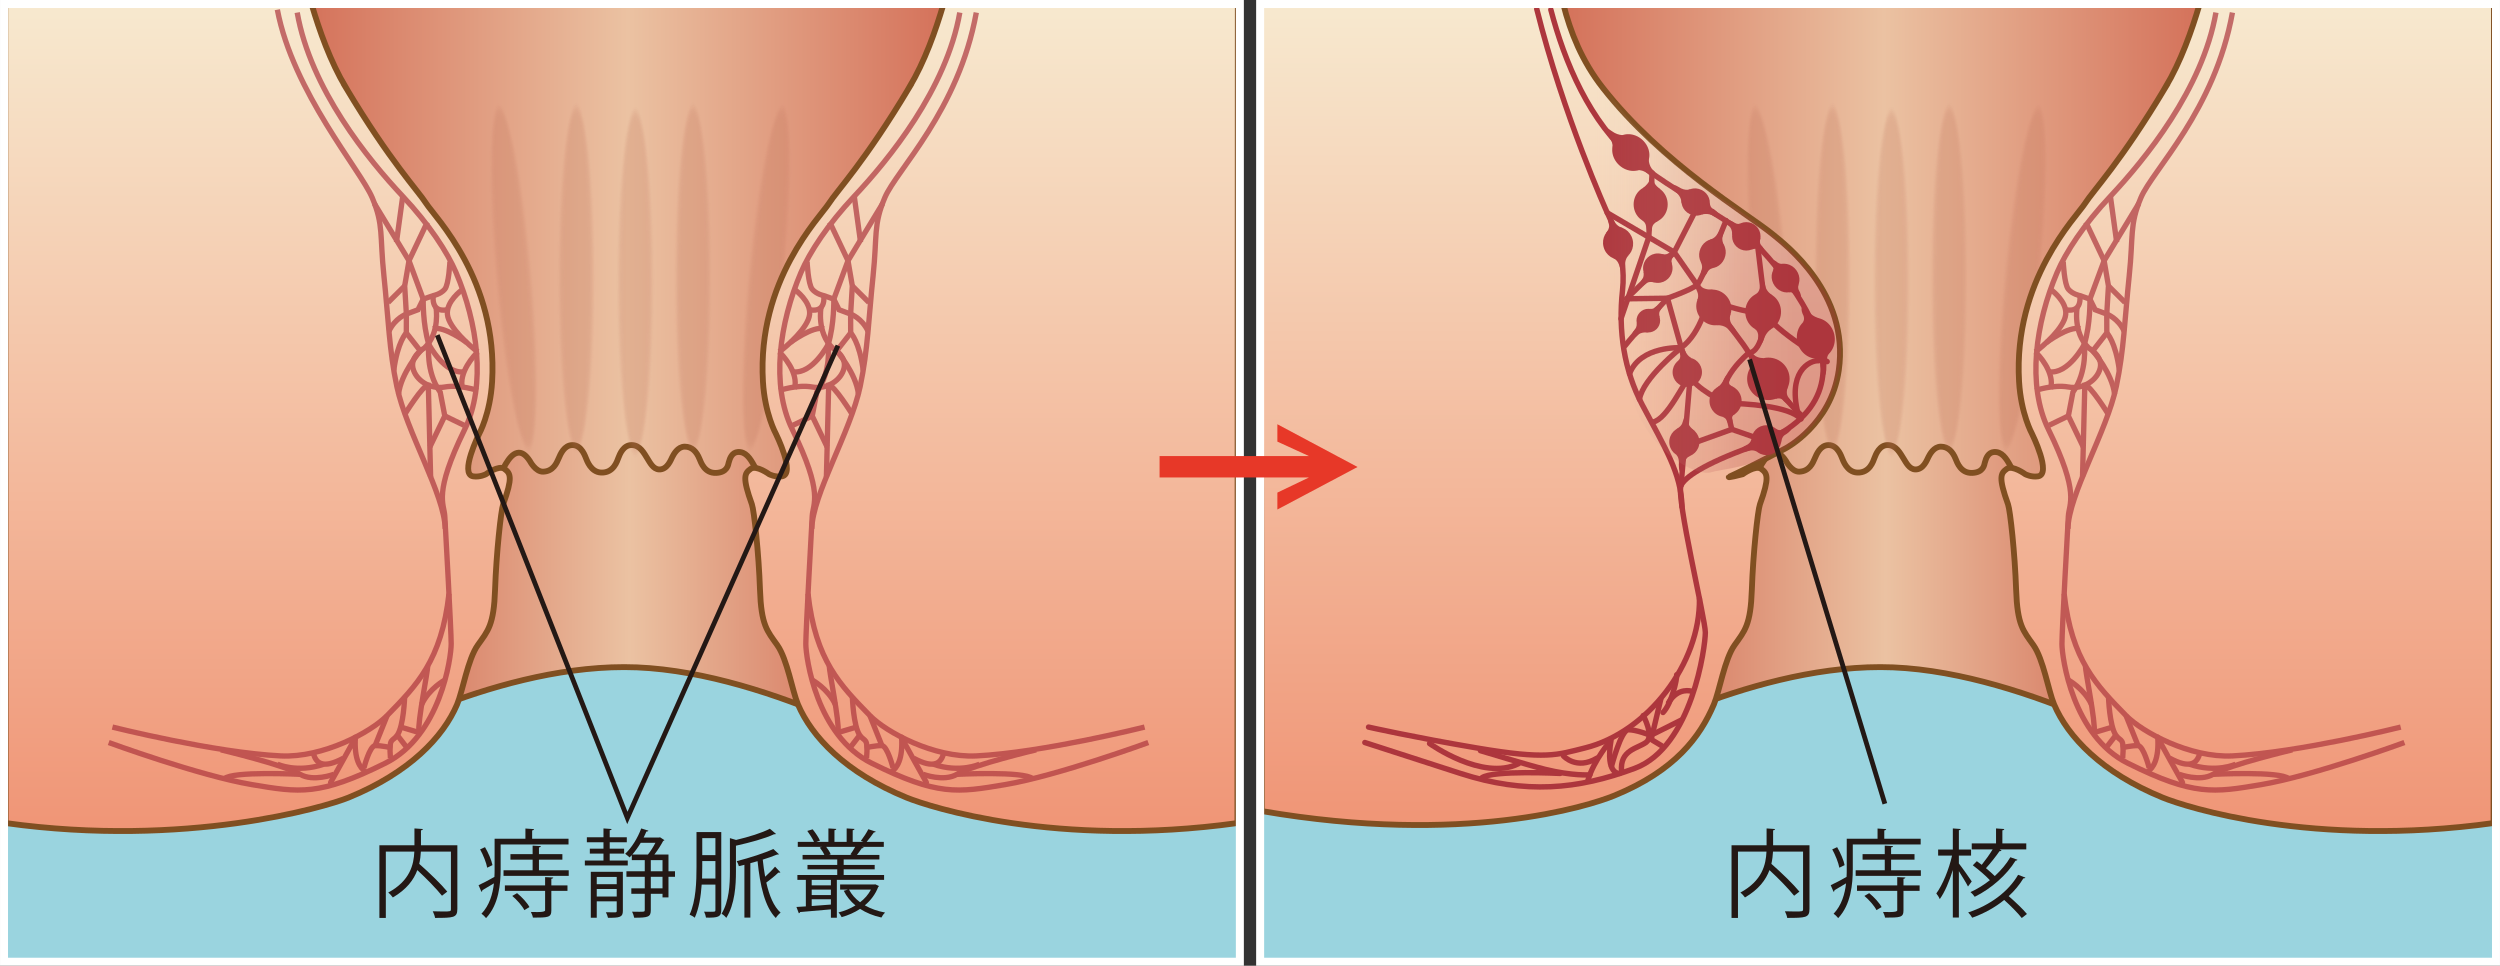<?xml version="1.0" encoding="UTF-8"?>
<svg id="_イヤー_1" data-name="レイヤー 1" xmlns="http://www.w3.org/2000/svg" width="220.476mm" height="85.169mm" xmlns:xlink="http://www.w3.org/1999/xlink" viewBox="0 0 624.971 241.425">
  <rect x="0" y="0" width="624.971" height="241.425" fill="#333333" stroke="none"/>
  <defs>
    <style>
      .cls-1, .cls-2, .cls-3, .cls-4, .cls-5 {
        fill: none;
      }

      .cls-1, .cls-4 {
        stroke-linejoin: round;
      }

      .cls-1, .cls-4, .cls-5 {
        stroke: #ad363d;
      }

      .cls-1, .cls-5 {
        stroke-width: 1.34px;
      }

      .cls-6 {
        fill: url(#_称未設定グラデーション_138-2);
      }

      .cls-6, .cls-7, .cls-8, .cls-9, .cls-10, .cls-11, .cls-12, .cls-13 {
        stroke: #804f21;
        stroke-width: 1.465px;
      }

      .cls-6, .cls-7, .cls-8, .cls-9, .cls-10, .cls-11, .cls-12, .cls-13, .cls-2, .cls-3, .cls-5 {
        stroke-miterlimit: 10;
      }

      .cls-7 {
        fill: url(#_称未設定グラデーション_138-3);
      }

      .cls-8 {
        fill: url(#_称未設定グラデーション_138-4);
      }

      .cls-14 {
        fill: url(#_規グラデーションスウォッチ_4-110);
      }

      .cls-14, .cls-15, .cls-16, .cls-17, .cls-18, .cls-19, .cls-20, .cls-21, .cls-22, .cls-23 {
        opacity: .091;
      }

      .cls-15 {
        fill: url(#_規グラデーションスウォッチ_4-2);
      }

      .cls-24 {
        fill: #e73828;
      }

      .cls-25 {
        fill: #ad363d;
      }

      .cls-26 {
        fill: #231815;
      }

      .cls-27 {
        fill: #9ad4df;
      }

      .cls-28 {
        fill: url(#_規グラデーションスウォッチ_4-61);
      }

      .cls-28, .cls-29, .cls-30, .cls-31, .cls-32, .cls-33, .cls-34, .cls-35, .cls-36, .cls-37 {
        opacity: 0;
      }

      .cls-29 {
        fill: url(#_規グラデーションスウォッチ_4-37);
      }

      .cls-30 {
        fill: url(#_規グラデーションスウォッチ_4-49);
      }

      .cls-31 {
        fill: url(#_規グラデーションスウォッチ_4-85);
      }

      .cls-32 {
        fill: url(#_規グラデーションスウォッチ_4-97);
      }

      .cls-33 {
        fill: url(#_規グラデーションスウォッチ_4-73);
      }

      .cls-34 {
        fill: url(#_規グラデーションスウォッチ_4-25);
      }

      .cls-35 {
        fill: url(#_規グラデーションスウォッチ_4-13);
      }

      .cls-9 {
        fill: url(#_称未設定グラデーション_49);
      }

      .cls-10 {
        fill: url(#_称未設定グラデーション_49-2);
      }

      .cls-11 {
        fill: url(#_称未設定グラデーション_49-3);
      }

      .cls-12 {
        fill: url(#_称未設定グラデーション_49-4);
      }

      .cls-38 {
        fill: url(#_規グラデーションスウォッチ_4-108);
      }

      .cls-39 {
        fill: url(#_規グラデーションスウォッチ_4-120);
      }

      .cls-36 {
        fill: url(#_規グラデーションスウォッチ_4-109);
      }

      .cls-40 {
        fill: url(#_規グラデーションスウォッチ_4-82);
      }

      .cls-40, .cls-41, .cls-42, .cls-43, .cls-44, .cls-45, .cls-46, .cls-47, .cls-48, .cls-49 {
        opacity: .818;
      }

      .cls-41 {
        fill: url(#_規グラデーションスウォッチ_4-94);
      }

      .cls-42 {
        fill: url(#_規グラデーションスウォッチ_4-70);
      }

      .cls-43 {
        fill: url(#_規グラデーションスウォッチ_4-58);
      }

      .cls-44 {
        fill: url(#_規グラデーションスウォッチ_4-46);
      }

      .cls-45 {
        fill: url(#_規グラデーションスウォッチ_4-34);
      }

      .cls-46 {
        fill: url(#_規グラデーションスウォッチ_4-22);
      }

      .cls-47 {
        fill: url(#_規グラデーションスウォッチ_4-10);
      }

      .cls-50 {
        fill: url(#_規グラデーションスウォッチ_4-35);
      }

      .cls-50, .cls-51, .cls-52, .cls-53, .cls-54, .cls-55, .cls-56, .cls-57, .cls-58, .cls-59 {
        opacity: .909;
      }

      .cls-51 {
        fill: url(#_規グラデーションスウォッチ_4-47);
      }

      .cls-52 {
        fill: url(#_規グラデーションスウォッチ_4-59);
      }

      .cls-53 {
        fill: url(#_規グラデーションスウォッチ_4-23);
      }

      .cls-54 {
        fill: url(#_規グラデーションスウォッチ_4-11);
      }

      .cls-55 {
        fill: url(#_規グラデーションスウォッチ_4-83);
      }

      .cls-56 {
        fill: url(#_規グラデーションスウォッチ_4-95);
      }

      .cls-57 {
        fill: url(#_規グラデーションスウォッチ_4-71);
      }

      .cls-60 {
        fill: url(#_規グラデーションスウォッチ_4-81);
      }

      .cls-60, .cls-61, .cls-62, .cls-63, .cls-64, .cls-65, .cls-66, .cls-67, .cls-68, .cls-69 {
        opacity: .727;
      }

      .cls-61 {
        fill: url(#_規グラデーションスウォッチ_4-93);
      }

      .cls-62 {
        fill: url(#_規グラデーションスウォッチ_4-45);
      }

      .cls-63 {
        fill: url(#_規グラデーションスウォッチ_4-33);
      }

      .cls-64 {
        fill: url(#_規グラデーションスウォッチ_4-69);
      }

      .cls-65 {
        fill: url(#_規グラデーションスウォッチ_4-57);
      }

      .cls-66 {
        fill: url(#_規グラデーションスウォッチ_4-21);
      }

      .cls-70 {
        fill: url(#_規グラデーションスウォッチ_4-42);
      }

      .cls-70, .cls-71, .cls-72, .cls-73, .cls-74, .cls-75, .cls-76, .cls-77, .cls-78, .cls-79 {
        opacity: .455;
      }

      .cls-71 {
        fill: url(#_規グラデーションスウォッチ_4-78);
      }

      .cls-72 {
        fill: url(#_規グラデーションスウォッチ_4-30);
      }

      .cls-73 {
        fill: url(#_規グラデーションスウォッチ_4-66);
      }

      .cls-74 {
        fill: url(#_規グラデーションスウォッチ_4-54);
      }

      .cls-75 {
        fill: url(#_規グラデーションスウォッチ_4-90);
      }

      .cls-76 {
        fill: url(#_規グラデーションスウォッチ_4-18);
      }

      .cls-80 {
        fill: url(#_規グラデーションスウォッチ_4-80);
      }

      .cls-80, .cls-81, .cls-82, .cls-83, .cls-84, .cls-85, .cls-86, .cls-87, .cls-88, .cls-89 {
        opacity: .636;
      }

      .cls-81 {
        fill: url(#_規グラデーションスウォッチ_4-92);
      }

      .cls-82 {
        fill: url(#_規グラデーションスウォッチ_4-44);
      }

      .cls-83 {
        fill: url(#_規グラデーションスウォッチ_4-32);
      }

      .cls-84 {
        fill: url(#_規グラデーションスウォッチ_4-68);
      }

      .cls-85 {
        fill: url(#_規グラデーションスウォッチ_4-56);
      }

      .cls-86 {
        fill: url(#_規グラデーションスウォッチ_4-20);
      }

      .cls-90 {
        fill: url(#_規グラデーションスウォッチ_4-41);
      }

      .cls-90, .cls-91, .cls-92, .cls-93, .cls-94, .cls-95, .cls-96, .cls-97, .cls-98, .cls-99 {
        opacity: .364;
      }

      .cls-91 {
        fill: url(#_規グラデーションスウォッチ_4-77);
      }

      .cls-92 {
        fill: url(#_規グラデーションスウォッチ_4-65);
      }

      .cls-93 {
        fill: url(#_規グラデーションスウォッチ_4-53);
      }

      .cls-94 {
        fill: url(#_規グラデーションスウォッチ_4-89);
      }

      .cls-95 {
        fill: url(#_規グラデーションスウォッチ_4-29);
      }

      .cls-96 {
        fill: url(#_規グラデーションスウォッチ_4-17);
      }

      .cls-100 {
        fill: url(#_規グラデーションスウォッチ_4-19);
      }

      .cls-100, .cls-101, .cls-102, .cls-103, .cls-104, .cls-105, .cls-106, .cls-107, .cls-108, .cls-109 {
        opacity: .545;
      }

      .cls-101 {
        fill: url(#_規グラデーションスウォッチ_4-91);
      }

      .cls-102 {
        fill: url(#_規グラデーションスウォッチ_4-79);
      }

      .cls-103 {
        fill: url(#_規グラデーションスウォッチ_4-43);
      }

      .cls-104 {
        fill: url(#_規グラデーションスウォッチ_4-31);
      }

      .cls-105 {
        fill: url(#_規グラデーションスウォッチ_4-67);
      }

      .cls-106 {
        fill: url(#_規グラデーションスウォッチ_4-55);
      }

      .cls-110 {
        fill: url(#_規グラデーションスウォッチ_4-75);
      }

      .cls-110, .cls-111, .cls-112, .cls-113, .cls-114, .cls-115, .cls-116, .cls-117, .cls-118, .cls-119 {
        opacity: .182;
      }

      .cls-111 {
        fill: url(#_規グラデーションスウォッチ_4-63);
      }

      .cls-112 {
        fill: url(#_規グラデーションスウォッチ_4-51);
      }

      .cls-113 {
        fill: url(#_規グラデーションスウォッチ_4-39);
      }

      .cls-114 {
        fill: url(#_規グラデーションスウォッチ_4-99);
      }

      .cls-115 {
        fill: url(#_規グラデーションスウォッチ_4-87);
      }

      .cls-116 {
        fill: url(#_規グラデーションスウォッチ_4-15);
      }

      .cls-117 {
        fill: url(#_規グラデーションスウォッチ_4-27);
      }

      .cls-120 {
        fill: url(#_規グラデーションスウォッチ_4-76);
      }

      .cls-120, .cls-121, .cls-122, .cls-123, .cls-124, .cls-125, .cls-126, .cls-127, .cls-128, .cls-129 {
        opacity: .273;
      }

      .cls-121 {
        fill: url(#_規グラデーションスウォッチ_4-40);
      }

      .cls-122 {
        fill: url(#_規グラデーションスウォッチ_4-64);
      }

      .cls-123 {
        fill: url(#_規グラデーションスウォッチ_4-52);
      }

      .cls-124 {
        fill: url(#_規グラデーションスウォッチ_4-88);
      }

      .cls-125 {
        fill: url(#_規グラデーションスウォッチ_4-16);
      }

      .cls-126 {
        fill: url(#_規グラデーションスウォッチ_4-28);
      }

      .cls-130 {
        fill: url(#_規グラデーションスウォッチ_4-24);
      }

      .cls-131 {
        fill: url(#_規グラデーションスウォッチ_4-12);
      }

      .cls-132 {
        fill: url(#_規グラデーションスウォッチ_4-36);
      }

      .cls-133 {
        fill: url(#_規グラデーションスウォッチ_4-60);
      }

      .cls-134 {
        fill: url(#_規グラデーションスウォッチ_4-48);
      }

      .cls-135 {
        fill: url(#_規グラデーションスウォッチ_4-72);
      }

      .cls-136 {
        fill: url(#_規グラデーションスウォッチ_4-96);
      }

      .cls-137 {
        fill: url(#_規グラデーションスウォッチ_4-84);
      }

      .cls-37 {
        fill: url(#_規グラデーションスウォッチ_4);
      }

      .cls-13 {
        fill: url(#_称未設定グラデーション_138);
      }

      .cls-2 {
        stroke: #fff;
        stroke-width: 2px;
      }

      .cls-67 {
        fill: url(#_規グラデーションスウォッチ_4-9);
      }

      .cls-138 {
        fill: url(#_称未設定グラデーション_6);
      }

      .cls-107 {
        fill: url(#_規グラデーションスウォッチ_4-7);
      }

      .cls-97 {
        fill: url(#_規グラデーションスウォッチ_4-5);
      }

      .cls-87 {
        fill: url(#_規グラデーションスウォッチ_4-8);
      }

      .cls-118 {
        fill: url(#_規グラデーションスウォッチ_4-111);
      }

      .cls-127 {
        fill: url(#_規グラデーションスウォッチ_4-4);
      }

      .cls-77 {
        fill: url(#_規グラデーションスウォッチ_4-6);
      }

      .cls-119 {
        fill: url(#_規グラデーションスウォッチ_4-3);
      }

      .cls-139 {
        opacity: .23;
      }

      .cls-3 {
        stroke: #231815;
        stroke-width: 1.2px;
      }

      .cls-140 {
        opacity: .7;
      }

      .cls-108 {
        fill: url(#_規グラデーションスウォッチ_4-115);
      }

      .cls-109 {
        fill: url(#_規グラデーションスウォッチ_4-103);
      }

      .cls-58 {
        fill: url(#_規グラデーションスウォッチ_4-107);
      }

      .cls-59 {
        fill: url(#_規グラデーションスウォッチ_4-119);
      }

      .cls-48 {
        fill: url(#_規グラデーションスウォッチ_4-106);
      }

      .cls-49 {
        fill: url(#_規グラデーションスウォッチ_4-118);
      }

      .cls-68 {
        fill: url(#_規グラデーションスウォッチ_4-105);
      }

      .cls-69 {
        fill: url(#_規グラデーションスウォッチ_4-117);
      }

      .cls-128 {
        fill: url(#_規グラデーションスウォッチ_4-100);
      }

      .cls-129 {
        fill: url(#_規グラデーションスウォッチ_4-112);
      }

      .cls-78 {
        fill: url(#_規グラデーションスウォッチ_4-114);
      }

      .cls-79 {
        fill: url(#_規グラデーションスウォッチ_4-102);
      }

      .cls-88 {
        fill: url(#_規グラデーションスウォッチ_4-104);
      }

      .cls-89 {
        fill: url(#_規グラデーションスウォッチ_4-116);
      }

      .cls-98 {
        fill: url(#_規グラデーションスウォッチ_4-101);
      }

      .cls-99 {
        fill: url(#_規グラデーションスウォッチ_4-113);
      }

      .cls-4 {
        stroke-linecap: round;
        stroke-width: 1.362px;
      }

      .cls-16 {
        fill: url(#_規グラデーションスウォッチ_4-26);
      }

      .cls-17 {
        fill: url(#_規グラデーションスウォッチ_4-14);
      }

      .cls-18 {
        fill: url(#_規グラデーションスウォッチ_4-62);
      }

      .cls-19 {
        fill: url(#_規グラデーションスウォッチ_4-38);
      }

      .cls-20 {
        fill: url(#_規グラデーションスウォッチ_4-50);
      }

      .cls-21 {
        fill: url(#_規グラデーションスウォッチ_4-86);
      }

      .cls-22 {
        fill: url(#_規グラデーションスウォッチ_4-98);
      }

      .cls-23 {
        fill: url(#_規グラデーションスウォッチ_4-74);
      }
    </style>
    <linearGradient id="_称未設定グラデーション_138" data-name="名称未設定グラデーション 138" x1="394.981" y1="141.182" x2="546.722" y2="141.182" gradientTransform="matrix(1, 0, 0, 1, 0, 0)" gradientUnits="userSpaceOnUse">
      <stop offset="0" stop-color="#ce5b46"/>
      <stop offset=".504" stop-color="#ebc2a2"/>
      <stop offset="1" stop-color="#ce5b46"/>
    </linearGradient>
    <linearGradient id="_称未設定グラデーション_138-2" data-name="名称未設定グラデーション 138" x1="368.14" y1="66.884" x2="572.123" y2="66.884" xlink:href="#_称未設定グラデーション_138"/>
    <linearGradient id="_規グラデーションスウォッチ_4" data-name="新規グラデーションスウォッチ 4" x1="467.904" y1="70.535" x2="477.791" y2="70.535" gradientTransform="matrix(1, 0, 0, 1, 0, 0)" gradientUnits="userSpaceOnUse">
      <stop offset="0" stop-color="#be725a"/>
      <stop offset="1" stop-color="#be725a"/>
    </linearGradient>
    <linearGradient id="_規グラデーションスウォッチ_4-2" data-name="新規グラデーションスウォッチ 4" x1="468.138" x2="477.558" xlink:href="#_規グラデーションスウォッチ_4"/>
    <linearGradient id="_規グラデーションスウォッチ_4-3" data-name="新規グラデーションスウォッチ 4" x1="468.372" x2="477.324" xlink:href="#_規グラデーションスウォッチ_4"/>
    <linearGradient id="_規グラデーションスウォッチ_4-4" data-name="新規グラデーションスウォッチ 4" x1="468.606" x2="477.09" xlink:href="#_規グラデーションスウォッチ_4"/>
    <linearGradient id="_規グラデーションスウォッチ_4-5" data-name="新規グラデーションスウォッチ 4" x1="468.839" y1="70.535" x2="476.857" y2="70.535" xlink:href="#_規グラデーションスウォッチ_4"/>
    <linearGradient id="_規グラデーションスウォッチ_4-6" data-name="新規グラデーションスウォッチ 4" x1="469.073" x2="476.623" xlink:href="#_規グラデーションスウォッチ_4"/>
    <linearGradient id="_規グラデーションスウォッチ_4-7" data-name="新規グラデーションスウォッチ 4" x1="469.307" x2="476.389" xlink:href="#_規グラデーションスウォッチ_4"/>
    <linearGradient id="_規グラデーションスウォッチ_4-8" data-name="新規グラデーションスウォッチ 4" x1="469.54" x2="476.156" xlink:href="#_規グラデーションスウォッチ_4"/>
    <linearGradient id="_規グラデーションスウォッチ_4-9" data-name="新規グラデーションスウォッチ 4" x1="469.774" x2="475.922" xlink:href="#_規グラデーションスウォッチ_4"/>
    <linearGradient id="_規グラデーションスウォッチ_4-10" data-name="新規グラデーションスウォッチ 4" x1="470.008" x2="475.688" xlink:href="#_規グラデーションスウォッチ_4"/>
    <linearGradient id="_規グラデーションスウォッチ_4-11" data-name="新規グラデーションスウォッチ 4" x1="470.241" y1="70.535" x2="475.454" y2="70.535" xlink:href="#_規グラデーションスウォッチ_4"/>
    <linearGradient id="_規グラデーションスウォッチ_4-12" data-name="新規グラデーションスウォッチ 4" x1="470.475" x2="475.221" xlink:href="#_規グラデーションスウォッチ_4"/>
    <linearGradient id="_規グラデーションスウォッチ_4-13" data-name="新規グラデーションスウォッチ 4" x1="482.341" y1="69.487" x2="492.228" y2="69.487" xlink:href="#_規グラデーションスウォッチ_4"/>
    <linearGradient id="_規グラデーションスウォッチ_4-14" data-name="新規グラデーションスウォッチ 4" x1="482.575" y1="69.487" x2="491.995" y2="69.487" xlink:href="#_規グラデーションスウォッチ_4"/>
    <linearGradient id="_規グラデーションスウォッチ_4-15" data-name="新規グラデーションスウォッチ 4" x1="482.809" y1="69.487" x2="491.761" y2="69.487" xlink:href="#_規グラデーションスウォッチ_4"/>
    <linearGradient id="_規グラデーションスウォッチ_4-16" data-name="新規グラデーションスウォッチ 4" x1="483.042" y1="69.487" x2="491.527" y2="69.487" xlink:href="#_規グラデーションスウォッチ_4"/>
    <linearGradient id="_規グラデーションスウォッチ_4-17" data-name="新規グラデーションスウォッチ 4" x1="483.276" y1="69.487" x2="491.293" y2="69.487" xlink:href="#_規グラデーションスウォッチ_4"/>
    <linearGradient id="_規グラデーションスウォッチ_4-18" data-name="新規グラデーションスウォッチ 4" x1="483.51" y1="69.487" x2="491.06" y2="69.487" xlink:href="#_規グラデーションスウォッチ_4"/>
    <linearGradient id="_規グラデーションスウォッチ_4-19" data-name="新規グラデーションスウォッチ 4" x1="483.743" y1="69.487" x2="490.826" y2="69.487" xlink:href="#_規グラデーションスウォッチ_4"/>
    <linearGradient id="_規グラデーションスウォッチ_4-20" data-name="新規グラデーションスウォッチ 4" x1="483.977" y1="69.487" x2="490.592" y2="69.487" xlink:href="#_規グラデーションスウォッチ_4"/>
    <linearGradient id="_規グラデーションスウォッチ_4-21" data-name="新規グラデーションスウォッチ 4" x1="484.211" y1="69.487" x2="490.359" y2="69.487" xlink:href="#_規グラデーションスウォッチ_4"/>
    <linearGradient id="_規グラデーションスウォッチ_4-22" data-name="新規グラデーションスウォッチ 4" x1="484.444" y1="69.487" x2="490.125" y2="69.487" xlink:href="#_規グラデーションスウォッチ_4"/>
    <linearGradient id="_規グラデーションスウォッチ_4-23" data-name="新規グラデーションスウォッチ 4" x1="484.678" y1="69.487" x2="489.891" y2="69.487" xlink:href="#_規グラデーションスウォッチ_4"/>
    <linearGradient id="_規グラデーションスウォッチ_4-24" data-name="新規グラデーションスウォッチ 4" x1="484.912" y1="69.487" x2="489.658" y2="69.487" xlink:href="#_規グラデーションスウォッチ_4"/>
    <linearGradient id="_規グラデーションスウォッチ_4-25" data-name="新規グラデーションスウォッチ 4" x1="487.379" y1="52.877" x2="497.266" y2="52.877" gradientTransform="translate(558.422 -422.835) rotate(90)" xlink:href="#_規グラデーションスウォッチ_4"/>
    <linearGradient id="_規グラデーションスウォッチ_4-26" data-name="新規グラデーションスウォッチ 4" x1="487.612" y1="52.877" x2="497.032" y2="52.877" gradientTransform="translate(558.422 -422.835) rotate(90)" xlink:href="#_規グラデーションスウォッチ_4"/>
    <linearGradient id="_規グラデーションスウォッチ_4-27" data-name="新規グラデーションスウォッチ 4" x1="487.846" y1="52.877" x2="496.798" y2="52.877" gradientTransform="translate(558.422 -422.835) rotate(90)" xlink:href="#_規グラデーションスウォッチ_4"/>
    <linearGradient id="_規グラデーションスウォッチ_4-28" data-name="新規グラデーションスウォッチ 4" x1="488.08" y1="52.877" x2="496.565" y2="52.877" gradientTransform="translate(558.422 -422.835) rotate(90)" xlink:href="#_規グラデーションスウォッチ_4"/>
    <linearGradient id="_規グラデーションスウォッチ_4-29" data-name="新規グラデーションスウォッチ 4" x1="488.313" y1="52.877" x2="496.331" y2="52.877" gradientTransform="translate(558.422 -422.835) rotate(90)" xlink:href="#_規グラデーションスウォッチ_4"/>
    <linearGradient id="_規グラデーションスウォッチ_4-30" data-name="新規グラデーションスウォッチ 4" x1="488.547" y1="52.877" x2="496.097" y2="52.877" gradientTransform="translate(558.422 -422.835) rotate(90)" xlink:href="#_規グラデーションスウォッチ_4"/>
    <linearGradient id="_規グラデーションスウォッチ_4-31" data-name="新規グラデーションスウォッチ 4" x1="488.781" y1="52.877" x2="495.863" y2="52.877" gradientTransform="translate(558.422 -422.835) rotate(90)" xlink:href="#_規グラデーションスウォッチ_4"/>
    <linearGradient id="_規グラデーションスウォッチ_4-32" data-name="新規グラデーションスウォッチ 4" x1="489.014" y1="52.877" x2="495.63" y2="52.877" gradientTransform="translate(558.422 -422.835) rotate(90)" xlink:href="#_規グラデーションスウォッチ_4"/>
    <linearGradient id="_規グラデーションスウォッチ_4-33" data-name="新規グラデーションスウォッチ 4" x1="489.248" y1="52.877" x2="495.396" y2="52.877" gradientTransform="translate(558.422 -422.835) rotate(90)" xlink:href="#_規グラデーションスウォッチ_4"/>
    <linearGradient id="_規グラデーションスウォッチ_4-34" data-name="新規グラデーションスウォッチ 4" x1="489.482" y1="52.877" x2="495.162" y2="52.877" gradientTransform="translate(558.422 -422.835) rotate(90)" xlink:href="#_規グラデーションスウォッチ_4"/>
    <linearGradient id="_規グラデーションスウォッチ_4-35" data-name="新規グラデーションスウォッチ 4" x1="489.716" y1="52.877" x2="494.929" y2="52.877" gradientTransform="translate(558.422 -422.835) rotate(90)" xlink:href="#_規グラデーションスウォッチ_4"/>
    <linearGradient id="_規グラデーションスウォッチ_4-36" data-name="新規グラデーションスウォッチ 4" x1="489.949" y1="52.877" x2="494.695" y2="52.877" gradientTransform="translate(558.422 -422.835) rotate(90)" xlink:href="#_規グラデーションスウォッチ_4"/>
    <linearGradient id="_規グラデーションスウォッチ_4-37" data-name="新規グラデーションスウォッチ 4" x1="453.155" y1="69.487" x2="463.042" y2="69.487" xlink:href="#_規グラデーションスウォッチ_4"/>
    <linearGradient id="_規グラデーションスウォッチ_4-38" data-name="新規グラデーションスウォッチ 4" x1="453.389" y1="69.487" x2="462.808" y2="69.487" xlink:href="#_規グラデーションスウォッチ_4"/>
    <linearGradient id="_規グラデーションスウォッチ_4-39" data-name="新規グラデーションスウォッチ 4" x1="453.622" y1="69.487" x2="462.575" y2="69.487" xlink:href="#_規グラデーションスウォッチ_4"/>
    <linearGradient id="_規グラデーションスウォッチ_4-40" data-name="新規グラデーションスウォッチ 4" x1="453.856" y1="69.487" x2="462.341" y2="69.487" xlink:href="#_規グラデーションスウォッチ_4"/>
    <linearGradient id="_規グラデーションスウォッチ_4-41" data-name="新規グラデーションスウォッチ 4" x1="454.09" y1="69.487" x2="462.107" y2="69.487" xlink:href="#_規グラデーションスウォッチ_4"/>
    <linearGradient id="_規グラデーションスウォッチ_4-42" data-name="新規グラデーションスウォッチ 4" x1="454.323" y1="69.487" x2="461.873" y2="69.487" xlink:href="#_規グラデーションスウォッチ_4"/>
    <linearGradient id="_規グラデーションスウォッチ_4-43" data-name="新規グラデーションスウォッチ 4" x1="454.557" y1="69.487" x2="461.64" y2="69.487" xlink:href="#_規グラデーションスウォッチ_4"/>
    <linearGradient id="_規グラデーションスウォッチ_4-44" data-name="新規グラデーションスウォッチ 4" x1="454.791" y1="69.487" x2="461.406" y2="69.487" xlink:href="#_規グラデーションスウォッチ_4"/>
    <linearGradient id="_規グラデーションスウォッチ_4-45" data-name="新規グラデーションスウォッチ 4" x1="455.024" y1="69.487" x2="461.172" y2="69.487" xlink:href="#_規グラデーションスウォッチ_4"/>
    <linearGradient id="_規グラデーションスウォッチ_4-46" data-name="新規グラデーションスウォッチ 4" x1="455.258" y1="69.487" x2="460.939" y2="69.487" xlink:href="#_規グラデーションスウォッチ_4"/>
    <linearGradient id="_規グラデーションスウォッチ_4-47" data-name="新規グラデーションスウォッチ 4" x1="455.492" y1="69.487" x2="460.705" y2="69.487" xlink:href="#_規グラデーションスウォッチ_4"/>
    <linearGradient id="_規グラデーションスウォッチ_4-48" data-name="新規グラデーションスウォッチ 4" x1="455.726" y1="69.487" x2="460.471" y2="69.487" xlink:href="#_規グラデーションスウォッチ_4"/>
    <linearGradient id="_規グラデーションスウォッチ_4-49" data-name="新規グラデーションスウォッチ 4" x1="448.13" y1="84.664" x2="458.017" y2="84.664" gradientTransform="translate(-10.632 -15.177)" xlink:href="#_規グラデーションスウォッチ_4"/>
    <linearGradient id="_規グラデーションスウォッチ_4-50" data-name="新規グラデーションスウォッチ 4" x1="448.364" y1="84.664" x2="457.783" y2="84.664" gradientTransform="translate(-10.632 -15.177)" xlink:href="#_規グラデーションスウォッチ_4"/>
    <linearGradient id="_規グラデーションスウォッチ_4-51" data-name="新規グラデーションスウォッチ 4" x1="448.597" y1="84.664" x2="457.549" y2="84.664" gradientTransform="translate(-10.632 -15.177)" xlink:href="#_規グラデーションスウォッチ_4"/>
    <linearGradient id="_規グラデーションスウォッチ_4-52" data-name="新規グラデーションスウォッチ 4" x1="448.831" y1="84.664" x2="457.316" y2="84.664" gradientTransform="translate(-10.632 -15.177)" xlink:href="#_規グラデーションスウォッチ_4"/>
    <linearGradient id="_規グラデーションスウォッチ_4-53" data-name="新規グラデーションスウォッチ 4" x1="449.065" y1="84.664" x2="457.082" y2="84.664" gradientTransform="translate(-10.632 -15.177)" xlink:href="#_規グラデーションスウォッチ_4"/>
    <linearGradient id="_規グラデーションスウォッチ_4-54" data-name="新規グラデーションスウォッチ 4" x1="449.298" y1="84.664" x2="456.848" y2="84.664" gradientTransform="translate(-10.632 -15.177)" xlink:href="#_規グラデーションスウォッチ_4"/>
    <linearGradient id="_規グラデーションスウォッチ_4-55" data-name="新規グラデーションスウォッチ 4" x1="449.532" y1="84.664" x2="456.615" y2="84.664" gradientTransform="translate(-10.632 -15.177)" xlink:href="#_規グラデーションスウォッチ_4"/>
    <linearGradient id="_規グラデーションスウォッチ_4-56" data-name="新規グラデーションスウォッチ 4" x1="449.766" y1="84.664" x2="456.381" y2="84.664" gradientTransform="translate(-10.632 -15.177)" xlink:href="#_規グラデーションスウォッチ_4"/>
    <linearGradient id="_規グラデーションスウォッチ_4-57" data-name="新規グラデーションスウォッチ 4" x1="449.999" y1="84.664" x2="456.147" y2="84.664" gradientTransform="translate(-10.632 -15.177)" xlink:href="#_規グラデーションスウォッチ_4"/>
    <linearGradient id="_規グラデーションスウォッチ_4-58" data-name="新規グラデーションスウォッチ 4" x1="450.233" y1="84.664" x2="455.914" y2="84.664" gradientTransform="translate(-10.632 -15.177)" xlink:href="#_規グラデーションスウォッチ_4"/>
    <linearGradient id="_規グラデーションスウォッチ_4-59" data-name="新規グラデーションスウォッチ 4" x1="450.467" y1="84.664" x2="455.68" y2="84.664" gradientTransform="translate(-10.632 -15.177)" xlink:href="#_規グラデーションスウォッチ_4"/>
    <linearGradient id="_規グラデーションスウォッチ_4-60" data-name="新規グラデーションスウォッチ 4" x1="450.7" y1="84.664" x2="455.446" y2="84.664" gradientTransform="translate(-10.632 -15.177)" xlink:href="#_規グラデーションスウォッチ_4"/>
    <linearGradient id="_称未設定グラデーション_49" data-name="名称未設定グラデーション 49" x1="887.683" y1="206.25" x2="887.683" y2="1" gradientTransform="translate(1275.186) rotate(-180) scale(1 -1)" gradientUnits="userSpaceOnUse">
      <stop offset="0" stop-color="#f09576"/>
      <stop offset="1" stop-color="#f7e9cf"/>
    </linearGradient>
    <linearGradient id="_称未設定グラデーション_49-2" data-name="名称未設定グラデーション 49" x1="1011.809" y1="207.753" x2="1011.809" y2="1.145" gradientTransform="translate(-449.909)" xlink:href="#_称未設定グラデーション_49"/>
    <linearGradient id="_称未設定グラデーション_6" data-name="名称未設定グラデーション 6" x1="398.559" y1="69.765" x2="460.252" y2="69.765" gradientTransform="matrix(1, 0, 0, 1, 0, 0)" gradientUnits="userSpaceOnUse">
      <stop offset="0" stop-color="#f1ddc3" stop-opacity="0"/>
      <stop offset=".319" stop-color="#cb827a" stop-opacity=".163"/>
      <stop offset=".598" stop-color="#b5494c" stop-opacity=".264"/>
      <stop offset=".803" stop-color="#ad363d" stop-opacity=".3"/>
    </linearGradient>
    <linearGradient id="_称未設定グラデーション_138-3" data-name="名称未設定グラデーション 138" x1="80.961" x2="232.702" xlink:href="#_称未設定グラデーション_138"/>
    <linearGradient id="_称未設定グラデーション_138-4" data-name="名称未設定グラデーション 138" x1="54.12" y1="66.884" x2="258.103" y2="66.884" xlink:href="#_称未設定グラデーション_138"/>
    <linearGradient id="_規グラデーションスウォッチ_4-61" data-name="新規グラデーションスウォッチ 4" x1="153.885" x2="163.772" xlink:href="#_規グラデーションスウォッチ_4"/>
    <linearGradient id="_規グラデーションスウォッチ_4-62" data-name="新規グラデーションスウォッチ 4" x1="154.118" x2="163.538" xlink:href="#_規グラデーションスウォッチ_4"/>
    <linearGradient id="_規グラデーションスウォッチ_4-63" data-name="新規グラデーションスウォッチ 4" x1="154.352" x2="163.304" xlink:href="#_規グラデーションスウォッチ_4"/>
    <linearGradient id="_規グラデーションスウォッチ_4-64" data-name="新規グラデーションスウォッチ 4" x1="154.586" x2="163.071" xlink:href="#_規グラデーションスウォッチ_4"/>
    <linearGradient id="_規グラデーションスウォッチ_4-65" data-name="新規グラデーションスウォッチ 4" x1="154.819" y1="70.535" x2="162.837" y2="70.535" xlink:href="#_規グラデーションスウォッチ_4"/>
    <linearGradient id="_規グラデーションスウォッチ_4-66" data-name="新規グラデーションスウォッチ 4" x1="155.053" x2="162.603" xlink:href="#_規グラデーションスウォッチ_4"/>
    <linearGradient id="_規グラデーションスウォッチ_4-67" data-name="新規グラデーションスウォッチ 4" x1="155.287" x2="162.369" xlink:href="#_規グラデーションスウォッチ_4"/>
    <linearGradient id="_規グラデーションスウォッチ_4-68" data-name="新規グラデーションスウォッチ 4" x1="155.52" x2="162.136" xlink:href="#_規グラデーションスウォッチ_4"/>
    <linearGradient id="_規グラデーションスウォッチ_4-69" data-name="新規グラデーションスウォッチ 4" x1="155.754" x2="161.902" xlink:href="#_規グラデーションスウォッチ_4"/>
    <linearGradient id="_規グラデーションスウォッチ_4-70" data-name="新規グラデーションスウォッチ 4" x1="155.988" x2="161.668" xlink:href="#_規グラデーションスウォッチ_4"/>
    <linearGradient id="_規グラデーションスウォッチ_4-71" data-name="新規グラデーションスウォッチ 4" x1="156.222" y1="70.535" x2="161.435" y2="70.535" xlink:href="#_規グラデーションスウォッチ_4"/>
    <linearGradient id="_規グラデーションスウォッチ_4-72" data-name="新規グラデーションスウォッチ 4" x1="156.455" x2="161.201" xlink:href="#_規グラデーションスウォッチ_4"/>
    <linearGradient id="_規グラデーションスウォッチ_4-73" data-name="新規グラデーションスウォッチ 4" x1="168.321" y1="69.487" x2="178.208" y2="69.487" xlink:href="#_規グラデーションスウォッチ_4"/>
    <linearGradient id="_規グラデーションスウォッチ_4-74" data-name="新規グラデーションスウォッチ 4" x1="168.555" y1="69.487" x2="177.975" y2="69.487" xlink:href="#_規グラデーションスウォッチ_4"/>
    <linearGradient id="_規グラデーションスウォッチ_4-75" data-name="新規グラデーションスウォッチ 4" x1="168.789" y1="69.487" x2="177.741" y2="69.487" xlink:href="#_規グラデーションスウォッチ_4"/>
    <linearGradient id="_規グラデーションスウォッチ_4-76" data-name="新規グラデーションスウォッチ 4" x1="169.023" y1="69.487" x2="177.507" y2="69.487" xlink:href="#_規グラデーションスウォッチ_4"/>
    <linearGradient id="_規グラデーションスウォッチ_4-77" data-name="新規グラデーションスウォッチ 4" x1="169.256" y1="69.487" x2="177.274" y2="69.487" xlink:href="#_規グラデーションスウォッチ_4"/>
    <linearGradient id="_規グラデーションスウォッチ_4-78" data-name="新規グラデーションスウォッチ 4" x1="169.49" y1="69.487" x2="177.04" y2="69.487" xlink:href="#_規グラデーションスウォッチ_4"/>
    <linearGradient id="_規グラデーションスウォッチ_4-79" data-name="新規グラデーションスウォッチ 4" x1="169.724" y1="69.487" x2="176.806" y2="69.487" xlink:href="#_規グラデーションスウォッチ_4"/>
    <linearGradient id="_規グラデーションスウォッチ_4-80" data-name="新規グラデーションスウォッチ 4" x1="169.957" y1="69.487" x2="176.573" y2="69.487" xlink:href="#_規グラデーションスウォッチ_4"/>
    <linearGradient id="_規グラデーションスウォッチ_4-81" data-name="新規グラデーションスウォッチ 4" x1="170.191" y1="69.487" x2="176.339" y2="69.487" xlink:href="#_規グラデーションスウォッチ_4"/>
    <linearGradient id="_規グラデーションスウォッチ_4-82" data-name="新規グラデーションスウォッチ 4" x1="170.425" y1="69.487" x2="176.105" y2="69.487" xlink:href="#_規グラデーションスウォッチ_4"/>
    <linearGradient id="_規グラデーションスウォッチ_4-83" data-name="新規グラデーションスウォッチ 4" x1="170.658" y1="69.487" x2="175.872" y2="69.487" xlink:href="#_規グラデーションスウォッチ_4"/>
    <linearGradient id="_規グラデーションスウォッチ_4-84" data-name="新規グラデーションスウォッチ 4" x1="170.892" y1="69.487" x2="175.638" y2="69.487" xlink:href="#_規グラデーションスウォッチ_4"/>
    <linearGradient id="_規グラデーションスウォッチ_4-85" data-name="新規グラデーションスウォッチ 4" x1="174.781" y1="82.734" x2="184.668" y2="82.734" gradientTransform="translate(274.259 -110.238) rotate(90)" xlink:href="#_規グラデーションスウォッチ_4"/>
    <linearGradient id="_規グラデーションスウォッチ_4-86" data-name="新規グラデーションスウォッチ 4" x1="175.015" y1="82.734" x2="184.435" y2="82.734" gradientTransform="translate(274.259 -110.238) rotate(90)" xlink:href="#_規グラデーションスウォッチ_4"/>
    <linearGradient id="_規グラデーションスウォッチ_4-87" data-name="新規グラデーションスウォッチ 4" x1="175.249" y1="82.734" x2="184.201" y2="82.734" gradientTransform="translate(274.259 -110.238) rotate(90)" xlink:href="#_規グラデーションスウォッチ_4"/>
    <linearGradient id="_規グラデーションスウォッチ_4-88" data-name="新規グラデーションスウォッチ 4" x1="175.483" y1="82.734" x2="183.967" y2="82.734" gradientTransform="translate(274.259 -110.238) rotate(90)" xlink:href="#_規グラデーションスウォッチ_4"/>
    <linearGradient id="_規グラデーションスウォッチ_4-89" data-name="新規グラデーションスウォッチ 4" x1="175.716" y1="82.734" x2="183.734" y2="82.734" gradientTransform="translate(274.259 -110.238) rotate(90)" xlink:href="#_規グラデーションスウォッチ_4"/>
    <linearGradient id="_規グラデーションスウォッチ_4-90" data-name="新規グラデーションスウォッチ 4" x1="175.95" y1="82.734" x2="183.5" y2="82.734" gradientTransform="translate(274.259 -110.238) rotate(90)" xlink:href="#_規グラデーションスウォッチ_4"/>
    <linearGradient id="_規グラデーションスウォッチ_4-91" data-name="新規グラデーションスウォッチ 4" x1="176.184" y1="82.734" x2="183.266" y2="82.734" gradientTransform="translate(274.259 -110.238) rotate(90)" xlink:href="#_規グラデーションスウォッチ_4"/>
    <linearGradient id="_規グラデーションスウォッチ_4-92" data-name="新規グラデーションスウォッチ 4" x1="176.417" y1="82.734" x2="183.033" y2="82.734" gradientTransform="translate(274.259 -110.238) rotate(90)" xlink:href="#_規グラデーションスウォッチ_4"/>
    <linearGradient id="_規グラデーションスウォッチ_4-93" data-name="新規グラデーションスウォッチ 4" x1="176.651" y1="82.734" x2="182.799" y2="82.734" gradientTransform="translate(274.259 -110.238) rotate(90)" xlink:href="#_規グラデーションスウォッチ_4"/>
    <linearGradient id="_規グラデーションスウォッチ_4-94" data-name="新規グラデーションスウォッチ 4" x1="176.885" y1="82.734" x2="182.565" y2="82.734" gradientTransform="translate(274.259 -110.238) rotate(90)" xlink:href="#_規グラデーションスウォッチ_4"/>
    <linearGradient id="_規グラデーションスウォッチ_4-95" data-name="新規グラデーションスウォッチ 4" x1="177.118" y1="82.734" x2="182.331" y2="82.734" gradientTransform="translate(274.259 -110.238) rotate(90)" xlink:href="#_規グラデーションスウォッチ_4"/>
    <linearGradient id="_規グラデーションスウォッチ_4-96" data-name="新規グラデーションスウォッチ 4" x1="177.352" y1="82.734" x2="182.098" y2="82.734" gradientTransform="translate(274.259 -110.238) rotate(90)" xlink:href="#_規グラデーションスウォッチ_4"/>
    <linearGradient id="_規グラデーションスウォッチ_4-97" data-name="新規グラデーションスウォッチ 4" x1="139.135" y1="69.487" x2="149.022" y2="69.487" xlink:href="#_規グラデーションスウォッチ_4"/>
    <linearGradient id="_規グラデーションスウォッチ_4-98" data-name="新規グラデーションスウォッチ 4" x1="139.369" y1="69.487" x2="148.788" y2="69.487" xlink:href="#_規グラデーションスウォッチ_4"/>
    <linearGradient id="_規グラデーションスウォッチ_4-99" data-name="新規グラデーションスウォッチ 4" x1="139.603" y1="69.487" x2="148.555" y2="69.487" xlink:href="#_規グラデーションスウォッチ_4"/>
    <linearGradient id="_規グラデーションスウォッチ_4-100" data-name="新規グラデーションスウォッチ 4" x1="139.836" y1="69.487" x2="148.321" y2="69.487" xlink:href="#_規グラデーションスウォッチ_4"/>
    <linearGradient id="_規グラデーションスウォッチ_4-101" data-name="新規グラデーションスウォッチ 4" x1="140.07" y1="69.487" x2="148.087" y2="69.487" xlink:href="#_規グラデーションスウォッチ_4"/>
    <linearGradient id="_規グラデーションスウォッチ_4-102" data-name="新規グラデーションスウォッチ 4" x1="140.304" y1="69.487" x2="147.854" y2="69.487" xlink:href="#_規グラデーションスウォッチ_4"/>
    <linearGradient id="_規グラデーションスウォッチ_4-103" data-name="新規グラデーションスウォッチ 4" x1="140.537" y1="69.487" x2="147.62" y2="69.487" xlink:href="#_規グラデーションスウォッチ_4"/>
    <linearGradient id="_規グラデーションスウォッチ_4-104" data-name="新規グラデーションスウォッチ 4" x1="140.771" y1="69.487" x2="147.386" y2="69.487" xlink:href="#_規グラデーションスウォッチ_4"/>
    <linearGradient id="_規グラデーションスウォッチ_4-105" data-name="新規グラデーションスウォッチ 4" x1="141.005" y1="69.487" x2="147.153" y2="69.487" xlink:href="#_規グラデーションスウォッチ_4"/>
    <linearGradient id="_規グラデーションスウォッチ_4-106" data-name="新規グラデーションスウォッチ 4" x1="141.238" y1="69.487" x2="146.919" y2="69.487" xlink:href="#_規グラデーションスウォッチ_4"/>
    <linearGradient id="_規グラデーションスウォッチ_4-107" data-name="新規グラデーションスウォッチ 4" x1="141.472" y1="69.487" x2="146.685" y2="69.487" xlink:href="#_規グラデーションスウォッチ_4"/>
    <linearGradient id="_規グラデーションスウォッチ_4-108" data-name="新規グラデーションスウォッチ 4" x1="141.706" y1="69.487" x2="146.452" y2="69.487" xlink:href="#_規グラデーションスウォッチ_4"/>
    <linearGradient id="_規グラデーションスウォッチ_4-109" data-name="新規グラデーションスウォッチ 4" x1="135.284" y1="57.539" x2="145.171" y2="57.539" gradientTransform="translate(-11.806 11.949)" xlink:href="#_規グラデーションスウォッチ_4"/>
    <linearGradient id="_規グラデーションスウォッチ_4-110" data-name="新規グラデーションスウォッチ 4" x1="135.518" y1="57.539" x2="144.937" y2="57.539" gradientTransform="translate(-11.806 11.949)" xlink:href="#_規グラデーションスウォッチ_4"/>
    <linearGradient id="_規グラデーションスウォッチ_4-111" data-name="新規グラデーションスウォッチ 4" x1="135.751" y1="57.539" x2="144.703" y2="57.539" gradientTransform="translate(-11.806 11.949)" xlink:href="#_規グラデーションスウォッチ_4"/>
    <linearGradient id="_規グラデーションスウォッチ_4-112" data-name="新規グラデーションスウォッチ 4" x1="135.985" y1="57.539" x2="144.47" y2="57.539" gradientTransform="translate(-11.806 11.949)" xlink:href="#_規グラデーションスウォッチ_4"/>
    <linearGradient id="_規グラデーションスウォッチ_4-113" data-name="新規グラデーションスウォッチ 4" x1="136.219" y1="57.539" x2="144.236" y2="57.539" gradientTransform="translate(-11.806 11.949)" xlink:href="#_規グラデーションスウォッチ_4"/>
    <linearGradient id="_規グラデーションスウォッチ_4-114" data-name="新規グラデーションスウォッチ 4" x1="136.452" y1="57.539" x2="144.002" y2="57.539" gradientTransform="translate(-11.806 11.949)" xlink:href="#_規グラデーションスウォッチ_4"/>
    <linearGradient id="_規グラデーションスウォッチ_4-115" data-name="新規グラデーションスウォッチ 4" x1="136.686" y1="57.539" x2="143.769" y2="57.539" gradientTransform="translate(-11.806 11.949)" xlink:href="#_規グラデーションスウォッチ_4"/>
    <linearGradient id="_規グラデーションスウォッチ_4-116" data-name="新規グラデーションスウォッチ 4" x1="136.92" y1="57.539" x2="143.535" y2="57.539" gradientTransform="translate(-11.806 11.949)" xlink:href="#_規グラデーションスウォッチ_4"/>
    <linearGradient id="_規グラデーションスウォッチ_4-117" data-name="新規グラデーションスウォッチ 4" x1="137.153" y1="57.539" x2="143.301" y2="57.539" gradientTransform="translate(-11.806 11.949)" xlink:href="#_規グラデーションスウォッチ_4"/>
    <linearGradient id="_規グラデーションスウォッチ_4-118" data-name="新規グラデーションスウォッチ 4" x1="137.387" y1="57.539" x2="143.068" y2="57.539" gradientTransform="translate(-11.806 11.949)" xlink:href="#_規グラデーションスウォッチ_4"/>
    <linearGradient id="_規グラデーションスウォッチ_4-119" data-name="新規グラデーションスウォッチ 4" x1="137.621" y1="57.539" x2="142.834" y2="57.539" gradientTransform="translate(-11.806 11.949)" xlink:href="#_規グラデーションスウォッチ_4"/>
    <linearGradient id="_規グラデーションスウォッチ_4-120" data-name="新規グラデーションスウォッチ 4" x1="137.854" y1="57.539" x2="142.6" y2="57.539" gradientTransform="translate(-11.806 11.949)" xlink:href="#_規グラデーションスウォッチ_4"/>
    <linearGradient id="_称未設定グラデーション_49-3" data-name="名称未設定グラデーション 49" x1="697.789" y1="207.753" x2="697.789" y2="1.145" gradientTransform="translate(-449.909)" xlink:href="#_称未設定グラデーション_49"/>
    <linearGradient id="_称未設定グラデーション_49-4" data-name="名称未設定グラデーション 49" x1="730.271" y1="207.753" x2="730.271" y2="1.145" gradientTransform="translate(794.639) rotate(-180) scale(1 -1)" xlink:href="#_称未設定グラデーション_49"/>
  </defs>
  <g>
    <g id="_1" data-name="01">
      <g>
        <rect class="cls-27" x="315.495" y="1" width="308.476" height="239.425"/>
        <path class="cls-13" d="M399.898,187.553c.894-.223,36.203-20.783,70.172-20.783s74.194,23.689,74.194,23.689l2.458-98.553s-151.741,.223-151.741,1.117,4.916,94.531,4.916,94.531Z"/>
        <path class="cls-6" d="M368.14,1.688c.616,40.257,6.592,118.36,22.931,126.951,21.677,11.397,30.616-9.163,30.616-9.163,0,0-3.39-9.027,.415-9.115,2.853-.066,5.166,4.156,5.79,5.056s5.082,8.929,6.921,8.779c1.704-.14,2.59-3.744,3.602-4.878,1.272-1.426,2.593-5.554,4.894-6.099,1.087-.257,2.123,.419,3.173,2.032,0,0,1.406,2.725,3.308,2.661,2.514-.084,3.365-2.123,3.861-3.268s1.415-3.376,3.485-3.38c2.347-.004,3.24,3.045,3.408,3.38,.168,.335,1.119,3.396,3.771,3.492,3.101,.112,3.967-2.849,4.302-3.715s1.229-3.192,3.324-3.16,3.06,2.012,3.967,3.44c.578,.91,1.397,2.594,2.877,2.654,2.067,.084,2.961-2.458,3.296-3.101,.335-.642,1.341-2.598,3.129-2.598s2.933,1.257,3.659,3.017c.41,.994,1.313,3.659,4.162,3.548,2.849-.112,3.014-2.04,3.157-2.598,.307-1.201,.894-2.51,2.258-2.622,3.955-.323,4.393,6.833,7.878,7.991,3.927,1.304,10.173,.039,10.646,.552l1.149-16.265s4.154-6.298,12.128-3.324c23.116,8.622,31.318-53.165,41.876-100.265"/>
        <g class="cls-139">
          <ellipse class="cls-37" cx="472.848" cy="70.535" rx="4.943" ry="44.276"/>
          <ellipse class="cls-15" cx="472.848" cy="70.535" rx="4.71" ry="43.8"/>
          <ellipse class="cls-119" cx="472.848" cy="70.535" rx="4.476" ry="43.323"/>
          <ellipse class="cls-127" cx="472.848" cy="70.535" rx="4.242" ry="42.846"/>
          <ellipse class="cls-97" cx="472.848" cy="70.535" rx="4.009" ry="42.369"/>
          <ellipse class="cls-77" cx="472.848" cy="70.535" rx="3.775" ry="41.892"/>
          <ellipse class="cls-107" cx="472.848" cy="70.535" rx="3.541" ry="41.416"/>
          <ellipse class="cls-87" cx="472.848" cy="70.535" rx="3.308" ry="40.939"/>
          <ellipse class="cls-67" cx="472.848" cy="70.535" rx="3.074" ry="40.462"/>
          <ellipse class="cls-47" cx="472.848" cy="70.535" rx="2.84" ry="39.985"/>
          <ellipse class="cls-54" cx="472.848" cy="70.535" rx="2.607" ry="39.508"/>
          <ellipse class="cls-131" cx="472.848" cy="70.535" rx="2.373" ry="39.031"/>
        </g>
        <g class="cls-139">
          <ellipse class="cls-35" cx="487.285" cy="69.487" rx="4.943" ry="44.276"/>
          <ellipse class="cls-17" cx="487.285" cy="69.487" rx="4.71" ry="43.8"/>
          <ellipse class="cls-116" cx="487.285" cy="69.487" rx="4.476" ry="43.323"/>
          <ellipse class="cls-125" cx="487.285" cy="69.487" rx="4.242" ry="42.846"/>
          <ellipse class="cls-96" cx="487.285" cy="69.487" rx="4.009" ry="42.369"/>
          <ellipse class="cls-76" cx="487.285" cy="69.487" rx="3.775" ry="41.892"/>
          <ellipse class="cls-100" cx="487.285" cy="69.487" rx="3.541" ry="41.416"/>
          <ellipse class="cls-86" cx="487.285" cy="69.487" rx="3.308" ry="40.939"/>
          <ellipse class="cls-66" cx="487.285" cy="69.487" rx="3.074" ry="40.462"/>
          <ellipse class="cls-46" cx="487.285" cy="69.487" rx="2.84" ry="39.985"/>
          <ellipse class="cls-53" cx="487.285" cy="69.487" rx="2.607" ry="39.508"/>
          <ellipse class="cls-130" cx="487.285" cy="69.487" rx="2.373" ry="39.031"/>
        </g>
        <g class="cls-139">
          <ellipse class="cls-34" cx="505.544" cy="69.487" rx="44.276" ry="4.943" transform="translate(388.305 566.134) rotate(-84.544)"/>
          <ellipse class="cls-16" cx="505.544" cy="69.487" rx="43.8" ry="4.71" transform="translate(388.305 566.134) rotate(-84.544)"/>
          <ellipse class="cls-117" cx="505.544" cy="69.487" rx="43.323" ry="4.476" transform="translate(388.305 566.134) rotate(-84.544)"/>
          <ellipse class="cls-126" cx="505.544" cy="69.487" rx="42.846" ry="4.242" transform="translate(388.305 566.134) rotate(-84.544)"/>
          <ellipse class="cls-95" cx="505.544" cy="69.487" rx="42.369" ry="4.009" transform="translate(388.305 566.134) rotate(-84.544)"/>
          <ellipse class="cls-72" cx="505.544" cy="69.487" rx="41.892" ry="3.775" transform="translate(388.305 566.134) rotate(-84.544)"/>
          <ellipse class="cls-104" cx="505.544" cy="69.487" rx="41.416" ry="3.541" transform="translate(388.305 566.134) rotate(-84.544)"/>
          <ellipse class="cls-83" cx="505.544" cy="69.487" rx="40.939" ry="3.308" transform="translate(388.305 566.134) rotate(-84.544)"/>
          <ellipse class="cls-63" cx="505.544" cy="69.487" rx="40.462" ry="3.074" transform="translate(388.305 566.134) rotate(-84.544)"/>
          <ellipse class="cls-45" cx="505.544" cy="69.487" rx="39.985" ry="2.84" transform="translate(388.305 566.134) rotate(-84.544)"/>
          <ellipse class="cls-50" cx="505.544" cy="69.487" rx="39.508" ry="2.607" transform="translate(388.305 566.134) rotate(-84.544)"/>
          <ellipse class="cls-132" cx="505.544" cy="69.487" rx="39.031" ry="2.373" transform="translate(388.305 566.134) rotate(-84.544)"/>
        </g>
        <g class="cls-139">
          <ellipse class="cls-29" cx="458.098" cy="69.487" rx="4.943" ry="44.276"/>
          <ellipse class="cls-19" cx="458.098" cy="69.487" rx="4.71" ry="43.8"/>
          <ellipse class="cls-113" cx="458.098" cy="69.487" rx="4.476" ry="43.323"/>
          <ellipse class="cls-121" cx="458.098" cy="69.487" rx="4.242" ry="42.846"/>
          <ellipse class="cls-90" cx="458.098" cy="69.487" rx="4.009" ry="42.369"/>
          <ellipse class="cls-70" cx="458.098" cy="69.487" rx="3.775" ry="41.892"/>
          <ellipse class="cls-103" cx="458.098" cy="69.487" rx="3.541" ry="41.416"/>
          <ellipse class="cls-82" cx="458.098" cy="69.487" rx="3.308" ry="40.939"/>
          <ellipse class="cls-62" cx="458.098" cy="69.487" rx="3.074" ry="40.462"/>
          <ellipse class="cls-44" cx="458.098" cy="69.487" rx="2.84" ry="39.985"/>
          <ellipse class="cls-51" cx="458.098" cy="69.487" rx="2.607" ry="39.508"/>
          <ellipse class="cls-134" cx="458.098" cy="69.487" rx="2.373" ry="39.031"/>
        </g>
        <g class="cls-139">
          <ellipse class="cls-30" cx="442.441" cy="69.487" rx="4.943" ry="44.276" transform="translate(-4.349 38.478) rotate(-4.955)"/>
          <ellipse class="cls-20" cx="442.441" cy="69.487" rx="4.71" ry="43.8" transform="translate(-4.349 38.478) rotate(-4.955)"/>
          <ellipse class="cls-112" cx="442.441" cy="69.487" rx="4.476" ry="43.323" transform="translate(-4.349 38.478) rotate(-4.955)"/>
          <ellipse class="cls-123" cx="442.441" cy="69.487" rx="4.242" ry="42.846" transform="translate(-4.349 38.478) rotate(-4.955)"/>
          <ellipse class="cls-93" cx="442.441" cy="69.487" rx="4.009" ry="42.369" transform="translate(-4.349 38.478) rotate(-4.955)"/>
          <ellipse class="cls-74" cx="442.441" cy="69.487" rx="3.775" ry="41.892" transform="translate(-4.349 38.478) rotate(-4.955)"/>
          <ellipse class="cls-106" cx="442.441" cy="69.487" rx="3.541" ry="41.416" transform="translate(-4.349 38.478) rotate(-4.955)"/>
          <ellipse class="cls-85" cx="442.441" cy="69.487" rx="3.308" ry="40.939" transform="translate(-4.349 38.478) rotate(-4.955)"/>
          <ellipse class="cls-65" cx="442.441" cy="69.487" rx="3.074" ry="40.462" transform="translate(-4.349 38.478) rotate(-4.955)"/>
          <ellipse class="cls-43" cx="442.441" cy="69.487" rx="2.84" ry="39.985" transform="translate(-4.349 38.478) rotate(-4.955)"/>
          <ellipse class="cls-52" cx="442.441" cy="69.487" rx="2.607" ry="39.508" transform="translate(-4.349 38.478) rotate(-4.955)"/>
          <ellipse class="cls-133" cx="442.441" cy="69.487" rx="2.373" ry="39.031" transform="translate(-4.349 38.478) rotate(-4.955)"/>
        </g>
        <path class="cls-9" d="M400.678,21.948c14.918,19.031,36.24,31.503,42.494,36.629,3.005,2.463,19.284,14.736,16.495,34.015-1.963,13.568-13.256,19.471-13.256,19.471,0,0-10.114,5.326-13.927,7.022-1.543,.686,3.15-.525,3.15-.525,0,0,3.219-2.365,4.634-1.35,1.551,1.112,2.143,2.087-.303,8.865-.547,1.516-1.723,12.354-2.021,21.293-.298,8.939-1.78,10.313-4.313,13.888-2.533,3.576-3.768,11.516-5.178,14.832-3.44,8.09-9.662,16.573-24.99,22.837-6.119,2.501-37.323,12.546-88.015,3.837l-.429-201.763,75.792,.033c1.774,7.038,4.651,14.263,9.866,20.915Z"/>
        <path class="cls-10" d="M541.274,21.948c-11.043,18.463-17.993,25.685-20.078,28.962-2.086,3.278-17.942,19.125-16.451,44.486,.475,8.071,3.223,13.015,3.223,13.015,0,0,5.039,10.149,1.499,10.674-1.671,.248-3.15-.525-3.15-.525,0,0-3.219-2.365-4.634-1.35-1.551,1.112-2.143,2.087,.303,8.865,.547,1.516,1.723,12.354,2.021,21.293,.298,8.939,1.78,10.313,4.313,13.888,2.533,3.576,3.768,11.516,5.178,14.832,3.44,8.09,11.828,17.037,27.156,23.301,5.723,2.339,37.555,12.639,82.707,6.366l.104-204.611-73.643,.087c-1.908,6.397-4.575,14.072-8.548,20.716Z"/>
      </g>
      <g class="cls-140">
        <path class="cls-5" d="M516.959,132.215c.146-8.595,9.675-24.148,12.099-35.64,1.906-9.037,2.11-16.987,3.216-27.553,1.07-10.221,.038-12.72,2.932-19.6s18.462-21.787,22.878-46.28"/>
        <path class="cls-5" d="M601.078,185.625s-22.715,8.325-35.797,10.521c-11.932,2.003-16.801,2.877-33.345-5.351-13.812-6.869-16.472-26.435-16.472-29.832s1.428-28.77,1.6-31.941c.172-3.171,2.925-5.513-4.958-21.632-5.477-11.199-3.202-26.708,2.142-39.257,2.171-5.097,6.731-12.047,13.328-19.063,8.552-9.096,23.053-26.822,26.382-45.928"/>
        <path class="cls-5" d="M534.701,50.824l-8.693,14.352,1.081,6.305-.422,7.036,.011,4.703-3.506,4.502s4.851,5.511,5.455,10.833"/>
        <line class="cls-5" x1="527.577" y1="49.07" x2="529.148" y2="60.566"/>
        <path class="cls-5" d="M521.44,55.532l4.568,9.644-3.549,9.603s.159,6.246-1.411,11.317c0,0,.871,6.722-2.839,11.94l-1.145,5.946,3.73,7.755"/>
        <line class="cls-5" x1="531.244" y1="75.623" x2="527.09" y2="71.481"/>
        <path class="cls-5" d="M515.785,65.41s.244,5.647,1.279,6.893,2.876,1.597,2.876,1.597l2.519,.879,1.304,2.651,2.905,1.086s2.817,.992,4.353,4.276"/>
        <path class="cls-5" d="M512.818,72.5s3.931,2.846,3.586,6.13-5.598,7.873-7.602,9.343"/>
        <path class="cls-5" d="M519.94,73.9s.741,4.369-3.511,3.53"/>
        <path class="cls-5" d="M519.258,76.856s-1.099,6.267,2.862,10.117c0,0,3.599,1.982,2.909,5.029s-4.256,5.424-7.964,4.745-8.262,.881-8.262,.881"/>
        <path class="cls-5" d="M511.581,85.632s5.612-4.204,8.409-3.452"/>
        <path class="cls-5" d="M508.802,87.973c.737,.655,4.976,5.135,3.812,9.238"/>
        <path class="cls-5" d="M521.048,86.097s-3.951,7.564-8.826,6.838"/>
        <path class="cls-5" d="M526.679,83.219s2.198,2.18,3.132,9.339"/>
        <path class="cls-5" d="M527.101,103.633s-4.626-7.502-5.921-7.346l-.572,22.918"/>
        <line class="cls-5" x1="512.222" y1="106.332" x2="517.064" y2="103.983"/>
        <path class="cls-5" d="M600.152,181.765s-25.514,6.39-42.068,7.206c-10.564,.521-22.524-5.912-26.608-10.096-7.351-7.529-13.619-13.778-15.459-30.466"/>
        <path class="cls-5" d="M547.293,191.032c6.719,2.311,11.627,0,11.627,0"/>
        <path class="cls-5" d="M544.798,193.572s5.158,1.932,8.434,0c4.033-2.379,19.81-6.123,19.81-6.123"/>
        <path class="cls-1" d="M536.892,192.876c1.336-.812,2.883-3.096,2.516-8.571,.069,.379,6.468,11.799,6.179,11.262"/>
        <path class="cls-1" d="M549.957,188.18c-.657,2.712-2.44,4.105-7.545,1.364"/>
        <path class="cls-1" d="M553.233,193.572s16.881-.856,18.951,1.104"/>
        <path class="cls-1" d="M521.35,166.502c-.115,1.102,2.548,13.842,2.182,16.619"/>
        <path class="cls-1" d="M517.003,169.971s3.952,2.109,5.843,6.15"/>
        <path class="cls-1" d="M527.101,174.282s.236,7.18,1.839,9.498c1.275,1.843,2.129,.289,1.709,5.765"/>
        <line class="cls-1" x1="523.532" y1="183.122" x2="528.116" y2="181.753"/>
        <line class="cls-1" x1="526.481" y1="186.977" x2="528.94" y2="183.78"/>
        <path class="cls-1" d="M530.165,186.976s2.949-.666,4.329-.566,2.777,5.554,2.777,5.554"/>
        <line class="cls-1" x1="531.476" y1="178.875" x2="534.494" y2="186.41"/>
      </g>
      <g id="_1-2" data-name="01">
        <g>
          <path class="cls-4" d="M384.169,2.241c6.665,26.739,17.631,50.961,17.631,50.961,0,0,4.92,9.26,3.81,19.393s.428,20.04,4.91,28.555c5.677,10.786,9.772,17.063,9.961,25.567"/>
          <path class="cls-4" d="M387.691,2.418c3.395,12.947,9.646,28.225,21.048,37.682,8.428,6.99,26.638,16.773,29.103,19.686,2.465,2.913,39.177,37.779-.137,51.954-12.11,4.366-16.588,7.702-17.458,9.617-1.301,2.864,6.069,33.417,6.069,36.779s-3.27,28.558-17.612,33.924c-14.342,5.366-27.443,6.495-43.499,1.326-9.625-3.098-24.008-7.761-24.008-7.761"/>
          <path class="cls-4" d="M401.8,53.202l16.743,9.84-11.954,11.652,10.263-.136,3.434,12.362s-9.649,7.641-10.434,12.907"/>
          <line class="cls-4" x1="413.01" y1="43.231" x2="412.18" y2="59.302"/>
          <path class="cls-4" d="M424.773,50.881l-6.229,12.161,5.691,8.167c-.373,.238,10.272,12.389,12.949,17.001,0,0-8.624,7.124-5.812,12.569l1.558,6.551-12.135,4.37"/>
          <line class="cls-4" x1="405.226" y1="79.681" x2="412.18" y2="59.302"/>
          <path class="cls-4" d="M431.49,55.14s-5.911,14.836-7.256,16.069-7.382,3.349-7.382,3.349c0,0-8.341,8.946-10.57,11.829"/>
          <path class="cls-4" d="M439.499,62.314s1.49,12.451,1.938,15.701,12.726,10.925,15.328,12.38"/>
          <path class="cls-4" d="M425.937,74.231s9.977,4.614,15.5,3.784"/>
          <path class="cls-4" d="M426.996,74.694s-1.564,8.416-6.709,12.226c0,0,1.366,3.996,2.262,7.011s8.822,6.848,8.822,6.848c4.961,.105,15.882,.676,18.861,3.96"/>
          <path class="cls-4" d="M441.437,78.015c-.028,.423-.66,10.028-4.254,10.195"/>
          <path class="cls-4" d="M454.624,90.179c-2.228-.149-8.118,2.794-4.902,14.085"/>
          <path class="cls-4" d="M437.183,88.21s9.21,12.233,13.049,15.517"/>
          <path class="cls-4" d="M420.286,86.92s-10.254-.569-12.921,6.528"/>
          <path class="cls-4" d="M413.224,105.5c3.577-.634,7.873-10.293,9.324-11.569l-2.302,27.426"/>
          <line class="cls-4" x1="441.437" y1="110.288" x2="432.929" y2="107.33"/>
          <path class="cls-4" d="M342.123,181.765s11.03,2.502,27.109,5.225c17.459,2.956,19.964,1.729,26.996-.012,15.686-3.884,28.883-21.198,28.609-37.336"/>
          <path class="cls-4" d="M379.566,190.94c-8.964,4.391-22.186-5.065-22.186-5.065"/>
          <path class="cls-4" d="M397.43,193.706s-4.368,.294-11.151-1.373c-4.212-1.035-16.188-4.676-16.188-4.676"/>
          <path class="cls-4" d="M404.92,193.349s-3.67,.469-2.176-8.334c0,0-4.296,4.931-5.768,10.044"/>
          <path class="cls-4" d="M390.861,188.989s3.244,3.599,8.341,.555"/>
          <path class="cls-4" d="M389.992,193.349s-16.845-.857-19.534,1.083"/>
          <path class="cls-4" d="M419.144,168.698c.149,1.091-1.311,7.287-3.411,9.415"/>
          <path class="cls-4" d="M422.883,172.81s-3.307-1.159-5.764,2.84"/>
          <path class="cls-4" d="M410.799,178.875s2.798,5.165,.707,6.707c-2.092,1.542-6.669,1.876-6.123,7.294"/>
          <line class="cls-4" x1="420.229" y1="180.049" x2="413.573" y2="183.376"/>
          <line class="cls-4" x1="415.349" y1="186.4" x2="413.046" y2="185.015"/>
          <path class="cls-4" d="M412.525,183.78s-3.71-1.441-5.503-1.342-4.161,9.109-4.161,9.109"/>
          <line class="cls-4" x1="415.174" y1="174.812" x2="412.902" y2="184.305"/>
        </g>
        <g>
          <g>
            <ellipse class="cls-25" cx="407.684" cy="38.133" rx="4.295" ry="4.927" transform="translate(103.899 312.678) rotate(-47.449)"/>
            <path class="cls-25" d="M401.918,33.869s1.232,.93,1.277,3.228l3.395-3.38s-1.788,.469-3.71-.978-2.447-.424-.962,1.131Z"/>
            <path class="cls-25" d="M412.367,43.831s-1.161-1.455-3.262-1.312l3.06-3.183s-.209,2.005,1.157,3.281,.203,2.093-.955,1.215Z"/>
          </g>
          <g>
            <ellipse class="cls-25" cx="423.888" cy="50.5" rx="3.365" ry="3.59" transform="translate(190.638 408.027) rotate(-63.673)"/>
            <path class="cls-25" d="M418.664,47.848s1.652,.943,1.716,2.978l2.168-3.546s-1.131,.615-2.888-.526-2.115-.009-.996,1.093Z"/>
            <path class="cls-25" d="M428.437,52.27s-.948-.175-1.002-1.596l-2.095,3.004s1.538-.61,3.097,.357c1.559,.967,2.28-.059,0-1.765Z"/>
          </g>
          <g>
            <ellipse class="cls-25" cx="453.934" cy="84.554" rx="4.706" ry="5.154" transform="translate(-4.32 141.197) rotate(-17.598)"/>
            <path class="cls-25" d="M450.638,78.485s.786,1.179,0,2.206l4.189-1.103s-1.92-.431-3.012-2.083c-1.092-1.653-1.905-.812-1.176,.98Z"/>
            <path class="cls-25" d="M455.064,91.482s.191-1.505-1.515-1.859l4.058-1.625s-1.086,.375-1.03,3.484c.056,3.109-.952,3.417-1.513,0Z"/>
          </g>
          <g>
            <circle class="cls-25" cx="436.558" cy="59.085" r="3.557"/>
            <path class="cls-25" d="M432.396,56.64s.744,.743,.609,2.275l2.068-3.062s-.601,.441-1.721-.325-2.935-.737-.955,1.112Z"/>
            <path class="cls-25" d="M439.499,62.314s-.581-.322-1.663,.091l2.269-3.06s-.426,1.403,.191,2,1.481,2.332-.797,.968Z"/>
          </g>
          <g>
            <ellipse class="cls-25" cx="446.369" cy="69.523" rx="3.341" ry="3.721" transform="translate(45.087 277.011) rotate(-36.195)"/>
            <path class="cls-25" d="M443.19,66.627s.368,.296-.007,1.127l2.661-1.819s-.895,.228-1.675-.478c-.59-.534-2.208-1.021-.98,1.17Z"/>
            <path class="cls-25" d="M448.525,73.588s-.252-.635-1.281-.513l2.423-2.066s-.393,.913,.113,1.714,1.075,3.143-1.255,.865Z"/>
          </g>
          <g>
            <circle class="cls-25" cx="412.061" cy="80.156" r="2.956"/>
            <path class="cls-25" d="M413.713,76.808s-.308,.533-1.317,.393l2.522,2.205s-.362-1.197,.099-1.757,1.301-2.717-1.304-.84Z"/>
            <path class="cls-25" d="M408.703,82.326c.171-.199,.507-.612,.466-1.567l2.892,2.354s-1.822-.226-2.634,.67c-.922,1.018-2.289,.364-.724-1.457Z"/>
          </g>
          <g>
            <circle class="cls-25" cx="421.803" cy="93.046" r="3.673"/>
            <path class="cls-25" d="M419.903,88.21s.5,1.306-.394,1.969l3.384-.639s-1.122-.491-1.692-2.003-1.354-3.331-1.298,.674Z"/>
          </g>
          <g>
            <circle class="cls-25" cx="431.371" cy="100.246" r="4.018"/>
            <path class="cls-25" d="M429.249,96.836s.963-.389,1.663-1.959,1.988-2.001,1.373,.457c-.224,.894,.517,1.103,.91,1.333l-3.946,.169Z"/>
            <path class="cls-25" d="M431.696,105.267s-.038-.678-1.149-1.09c0,0,3.417-.86,3.34-.801s-1.084,.466-.846,1.362-.094,3.133-1.345,.528Z"/>
          </g>
          <g>
            <circle class="cls-25" cx="421.065" cy="110.489" r="3.772"/>
            <path class="cls-25" d="M420.576,105.687s-.06,.764-1.571,1.643l4.656,.423s-1.628-1.225-1.572-2.066-.42-3.81-1.513,0Z"/>
            <path class="cls-25" d="M419.679,116.108s.248-1.613-.674-2.461c0,0,3.674,.257,3.544,.31s-1.33,.415-1.483,2.263c-.153,1.849-1.41,2.885-1.386-.112Z"/>
          </g>
          <g>
            <circle class="cls-25" cx="441.567" cy="110.035" r="3.731"/>
            <path class="cls-25" d="M445.534,107.33s-.64,.564-1.65-.217l1.347,3.623s.135-1.603,1.059-2.051,3.417-2.849-.756-1.355Z"/>
            <path class="cls-25" d="M436.99,112.774s1.132-.482,2.201,.137l-1.34-3.193s-.104,1.061-1.337,1.597-2.913,2.328,.476,1.46Z"/>
          </g>
          <g>
            <circle class="cls-25" cx="442.072" cy="94.706" r="5.309"/>
            <path class="cls-25" d="M445.879,100.246c-.129-.109-.496-1.011-2.172-.488l3.322-3.153s-.879,1.695,.157,2.892,1.97,3.508-1.307,.749Z"/>
            <path class="cls-25" d="M437.382,89.833s.617,1.037,.114,2.181l3.512-2.509s-1.469,.16-2.618-.821c-1.148-.98-2.465-2.325-1.008,1.148Z"/>
          </g>
          <g>
            <ellipse class="cls-25" cx="440.768" cy="77.947" rx="4.47" ry="4.827"/>
            <path class="cls-25" d="M439.903,72.018s-.088,1.113-1.151,1.621l4.419,.241s-1.588-.881-1.868-2.394c-.28-1.513-1.148-3.193-1.401,.532Z"/>
            <path class="cls-25" d="M439.499,84.554s.311-1.495-.746-2.299h4.032s-1.295,.771-1.822,2.536-1.868,2.213-1.464,0"/>
          </g>
          <g>
            <ellipse class="cls-25" cx="428.437" cy="76.861" rx="4.258" ry="4.594" transform="translate(47.569 287.587) rotate(-39.125)"/>
            <path class="cls-25" d="M424.161,72.634s.717,1.126,.12,2.468l3.885-2.703s-2.241,.151-3.053-.942-2.213-3.109-.952,1.176Z"/>
            <path class="cls-25" d="M432.284,82.521c-.084-.07-.945-1.285-3.036-1.23l3.386-2.798s-.602,1.452,.378,2.685c1.329,1.671,2.661,4.158-.728,1.343Z"/>
          </g>
          <g>
            <circle class="cls-25" cx="414.433" cy="67.039" r="3.683"/>
            <path class="cls-25" d="M410.52,69.765s.537-.395,.339-1.844l2.794,2.717s-1.396-.496-2.237,.316-2.017,.76-.896-1.189Z"/>
            <path class="cls-25" d="M417.27,63.185s-.649,.7-1.991,.271l2.748,2.785s-.533-1.226,.307-2.01,1.765-3.407-1.064-1.045Z"/>
          </g>
          <g>
            <ellipse class="cls-25" cx="404.502" cy="60.789" rx="3.744" ry="4.056" transform="translate(-2.495 101.663) rotate(-14.281)"/>
            <path class="cls-25" d="M402.172,55.967s.473,.936-.688,2.289l4.174-1.258s-1.445-.3-2.087-1.717-2.463-4.357-1.399,.685Z"/>
            <path class="cls-25" d="M404.805,66.379s-.346-1.367-1.461-1.799l3.828-.839s-.926,.883-.89,2.284-.637,3.82-1.477,.355Z"/>
          </g>
          <g>
            <ellipse class="cls-25" cx="428.09" cy="63.395" rx="3.715" ry="3.249" transform="translate(196.81 429.167) rotate(-66.118)"/>
            <path class="cls-25" d="M425.34,67.564s.473-.84-.199-2.171l3.296,1.569s-1.177,.11-1.648,1.196-2.203,1.619-1.449-.594Z"/>
            <path class="cls-25" d="M429.175,58.713s-.528,.893-1.707,1.189l3.695,1.769s-.868-1.401-.532-2.586,1.148-4.322-1.457-.373Z"/>
          </g>
          <g>
            <ellipse class="cls-25" cx="412.646" cy="51.094" rx="4.258" ry="4.594"/>
            <path class="cls-25" d="M412.18,45.491s-.6,.905-1.43,1.489l4.318,.336s-1.467-1.068-1.523-1.825-.405-4.286-1.365,0Z"/>
            <path class="cls-25" d="M411.523,56.781s.007-1.097-1.03-1.725l4.168,.085s-1.57,.715-1.651,1.752-1.1,2.915-1.487-.111Z"/>
          </g>
        </g>
        <path class="cls-138" d="M401.958,22.438s6.877,13.246,29.879,28.236c23.002,14.99,33.249,28.908,26.241,47.323-7.008,18.416-27.014,18.948-30.214,20.041s-13.05-3.455-18.284-14.328c-5.234-10.872-16.726-92.775-7.621-81.273Z"/>
      </g>
    </g>
    <g>
      <path class="cls-26" d="M452.353,211.3v15.938c0,1.128-.264,1.655-1.08,1.943-.815,.265-2.304,.288-4.488,.288-.071-.479-.336-1.2-.576-1.656,.889,.024,1.753,.049,2.448,.049,1.992,0,2.089,0,2.089-.624v-14.354h-7.513c-.048,.984-.168,2.016-.408,3.072,2.496,2.184,5.496,5.088,7.009,6.937l-1.32,1.032c-1.32-1.656-3.841-4.272-6.169-6.409-.888,2.425-2.664,4.825-6.12,6.841-.24-.36-.769-.936-1.152-1.224,5.473-2.952,6.385-7.009,6.528-10.249h-7.128v16.585h-1.608v-18.169h8.761v-4.201l2.112,.145c-.024,.168-.145,.288-.48,.336v3.721h9.097Z"/>
      <path class="cls-26" d="M480.146,211.108h-16.97v6.12c0,3.769-.456,8.905-3.648,12.289-.216-.312-.815-.888-1.151-1.08,2.04-2.16,2.808-4.944,3.12-7.608l-2.881,1.704c0,.192-.096,.36-.239,.433l-.721-1.681c1.032-.456,2.448-1.224,3.961-2.064,.048-.672,.048-1.344,.048-1.992v-7.561h7.704v-2.544l2.16,.145c-.023,.168-.168,.287-.479,.336v2.063h9.097v1.44Zm-20.882,.672c.84,1.416,1.632,3.288,1.872,4.488l-1.32,.648c-.216-1.225-.983-3.145-1.776-4.584l1.225-.553Zm13.489,5.785h7.44v1.392h-16.297v-1.392h7.272v-2.665h-5.545v-1.368h5.545v-2.136l2.063,.12c-.023,.168-.144,.288-.479,.336v1.68h5.856v1.368h-5.856v2.665Zm3.576,1.8c-.048,.168-.168,.288-.48,.336v1.632h4.033v1.368h-4.033v4.896c0,1.752-.792,1.801-4.608,1.801-.048-.408-.288-.984-.504-1.417,.624,.024,1.2,.024,1.681,.024q1.872,0,1.872-.432v-4.873h-10.057v-1.368h10.057v-2.063l2.04,.096Zm-7.225,8.16c-.528-1.056-1.824-2.544-3.024-3.552l1.2-.696c1.224,.984,2.544,2.425,3.097,3.48l-1.272,.768Z"/>
      <path class="cls-26" d="M489.696,215.861c.744,.911,2.761,3.792,3.217,4.488l-.937,1.271c-.408-.84-1.464-2.544-2.28-3.84v11.593h-1.512v-11.881c-.864,2.832-2.041,5.593-3.265,7.272-.168-.432-.576-1.056-.864-1.416,1.561-2.088,3.168-6.024,3.937-9.457h-3.48v-1.512h3.673v-5.281l1.992,.145c-.024,.144-.168,.264-.48,.312v4.825h3.048v1.512h-3.048v1.969Zm15.722,13.633c-.937-1.2-2.736-3.024-4.393-4.513-2.256,1.849-4.992,3.36-7.993,4.44-.216-.408-.647-.96-1.008-1.32,5.473-1.8,10.057-5.208,12.481-9.408l1.824,.695c-.072,.12-.24,.217-.504,.192-.961,1.584-2.185,3.072-3.673,4.44,1.656,1.44,3.576,3.265,4.561,4.465l-1.296,1.008Zm-1.08-14.569c-.048,.168-.24,.216-.48,.24-2.16,3.504-6,6.96-10.201,9.024-.239-.384-.672-.864-1.056-1.176,1.704-.769,3.36-1.801,4.849-2.977-1.104-1.176-2.832-2.641-4.272-3.721l1.008-1.031,1.225,.912c.912-1.129,1.968-2.616,2.736-3.864h-5.232v-1.488h6.072v-3.745l2.064,.145c-.024,.168-.145,.288-.48,.336v3.265h5.977v1.488h-6.673l.504,.287c-.096,.12-.288,.192-.527,.169-.841,1.224-2.232,3-3.385,4.248,.816,.672,1.608,1.368,2.208,1.968,1.561-1.439,2.929-3.048,3.889-4.704l1.776,.624Z"/>
    </g>
    <line class="cls-3" x1="471.196" y1="200.936" x2="437.382" y2="89.833"/>
    <rect class="cls-2" x="315.02" y="1" width="308.951" height="239.425"/>
  </g>
  <g>
    <g id="_1-3" data-name="01">
      <g>
        <rect class="cls-27" x="1.475" y="1" width="308.476" height="239.425"/>
        <path class="cls-7" d="M85.878,187.553c.894-.223,36.203-20.783,70.172-20.783s74.194,23.689,74.194,23.689l2.458-98.553s-151.741,.223-151.741,1.117,4.916,94.531,4.916,94.531Z"/>
        <path class="cls-8" d="M54.12,1.688c.616,40.257,6.592,118.36,22.931,126.951,21.677,11.397,30.616-9.163,30.616-9.163,0,0-3.39-9.027,.415-9.115,2.853-.066,5.166,4.156,5.79,5.056s5.082,8.929,6.921,8.779c1.704-.14,2.59-3.744,3.602-4.878,1.272-1.426,2.593-5.554,4.894-6.099,1.087-.257,2.123,.419,3.173,2.032,0,0,1.406,2.725,3.308,2.661,2.514-.084,3.365-2.123,3.861-3.268s1.415-3.376,3.485-3.38c2.347-.004,3.24,3.045,3.408,3.38,.168,.335,1.119,3.396,3.771,3.492,3.101,.112,3.967-2.849,4.302-3.715s1.229-3.192,3.324-3.16,3.06,2.012,3.967,3.44c.578,.91,1.397,2.594,2.877,2.654,2.067,.084,2.961-2.458,3.296-3.101,.335-.642,1.341-2.598,3.129-2.598s2.933,1.257,3.659,3.017c.41,.994,1.313,3.659,4.162,3.548,2.849-.112,3.014-2.04,3.157-2.598,.307-1.201,.894-2.51,2.258-2.622,3.955-.323,4.393,6.833,7.878,7.991,3.927,1.304,10.173,.039,10.646,.552l1.149-16.265s4.154-6.298,12.128-3.324c23.116,8.622,31.318-53.165,41.876-100.265"/>
        <g class="cls-139">
          <ellipse class="cls-28" cx="158.828" cy="70.535" rx="4.943" ry="44.276"/>
          <ellipse class="cls-18" cx="158.828" cy="70.535" rx="4.71" ry="43.8"/>
          <ellipse class="cls-111" cx="158.828" cy="70.535" rx="4.476" ry="43.323"/>
          <ellipse class="cls-122" cx="158.828" cy="70.535" rx="4.242" ry="42.846"/>
          <ellipse class="cls-92" cx="158.828" cy="70.535" rx="4.009" ry="42.369"/>
          <ellipse class="cls-73" cx="158.828" cy="70.535" rx="3.775" ry="41.892"/>
          <ellipse class="cls-105" cx="158.828" cy="70.535" rx="3.541" ry="41.416"/>
          <ellipse class="cls-84" cx="158.828" cy="70.535" rx="3.308" ry="40.939"/>
          <ellipse class="cls-64" cx="158.828" cy="70.535" rx="3.074" ry="40.462"/>
          <ellipse class="cls-42" cx="158.828" cy="70.535" rx="2.84" ry="39.985"/>
          <ellipse class="cls-57" cx="158.828" cy="70.535" rx="2.607" ry="39.508"/>
          <ellipse class="cls-135" cx="158.828" cy="70.535" rx="2.373" ry="39.031"/>
        </g>
        <g class="cls-139">
          <ellipse class="cls-33" cx="173.265" cy="69.487" rx="4.943" ry="44.276"/>
          <ellipse class="cls-23" cx="173.265" cy="69.487" rx="4.71" ry="43.8"/>
          <ellipse class="cls-110" cx="173.265" cy="69.487" rx="4.476" ry="43.323"/>
          <ellipse class="cls-120" cx="173.265" cy="69.487" rx="4.242" ry="42.846"/>
          <ellipse class="cls-91" cx="173.265" cy="69.487" rx="4.009" ry="42.369"/>
          <ellipse class="cls-71" cx="173.265" cy="69.487" rx="3.775" ry="41.892"/>
          <ellipse class="cls-102" cx="173.265" cy="69.487" rx="3.541" ry="41.416"/>
          <ellipse class="cls-80" cx="173.265" cy="69.487" rx="3.308" ry="40.939"/>
          <ellipse class="cls-60" cx="173.265" cy="69.487" rx="3.074" ry="40.462"/>
          <ellipse class="cls-40" cx="173.265" cy="69.487" rx="2.84" ry="39.985"/>
          <ellipse class="cls-55" cx="173.265" cy="69.487" rx="2.607" ry="39.508"/>
          <ellipse class="cls-137" cx="173.265" cy="69.487" rx="2.373" ry="39.031"/>
        </g>
        <g class="cls-139">
          <ellipse class="cls-31" cx="191.524" cy="69.487" rx="44.276" ry="4.943" transform="translate(104.142 253.537) rotate(-84.544)"/>
          <ellipse class="cls-21" cx="191.524" cy="69.487" rx="43.8" ry="4.71" transform="translate(104.142 253.537) rotate(-84.544)"/>
          <ellipse class="cls-115" cx="191.524" cy="69.487" rx="43.323" ry="4.476" transform="translate(104.142 253.537) rotate(-84.544)"/>
          <ellipse class="cls-124" cx="191.524" cy="69.487" rx="42.846" ry="4.242" transform="translate(104.142 253.537) rotate(-84.544)"/>
          <ellipse class="cls-94" cx="191.524" cy="69.487" rx="42.369" ry="4.009" transform="translate(104.142 253.537) rotate(-84.544)"/>
          <ellipse class="cls-75" cx="191.524" cy="69.487" rx="41.892" ry="3.775" transform="translate(104.142 253.537) rotate(-84.544)"/>
          <ellipse class="cls-101" cx="191.524" cy="69.487" rx="41.416" ry="3.541" transform="translate(104.142 253.537) rotate(-84.544)"/>
          <ellipse class="cls-81" cx="191.524" cy="69.487" rx="40.939" ry="3.308" transform="translate(104.142 253.537) rotate(-84.544)"/>
          <ellipse class="cls-61" cx="191.524" cy="69.487" rx="40.462" ry="3.074" transform="translate(104.142 253.537) rotate(-84.544)"/>
          <ellipse class="cls-41" cx="191.524" cy="69.487" rx="39.985" ry="2.84" transform="translate(104.142 253.537) rotate(-84.544)"/>
          <ellipse class="cls-56" cx="191.524" cy="69.487" rx="39.508" ry="2.607" transform="translate(104.142 253.537) rotate(-84.544)"/>
          <ellipse class="cls-136" cx="191.524" cy="69.487" rx="39.031" ry="2.373" transform="translate(104.142 253.537) rotate(-84.544)"/>
        </g>
        <g class="cls-139">
          <ellipse class="cls-32" cx="144.079" cy="69.487" rx="4.943" ry="44.276"/>
          <ellipse class="cls-22" cx="144.079" cy="69.487" rx="4.71" ry="43.8"/>
          <ellipse class="cls-114" cx="144.079" cy="69.487" rx="4.476" ry="43.323"/>
          <ellipse class="cls-128" cx="144.079" cy="69.487" rx="4.242" ry="42.846"/>
          <ellipse class="cls-98" cx="144.079" cy="69.487" rx="4.009" ry="42.369"/>
          <ellipse class="cls-79" cx="144.079" cy="69.487" rx="3.775" ry="41.892"/>
          <ellipse class="cls-109" cx="144.079" cy="69.487" rx="3.541" ry="41.416"/>
          <ellipse class="cls-88" cx="144.079" cy="69.487" rx="3.308" ry="40.939"/>
          <ellipse class="cls-68" cx="144.079" cy="69.487" rx="3.074" ry="40.462"/>
          <ellipse class="cls-48" cx="144.079" cy="69.487" rx="2.84" ry="39.985"/>
          <ellipse class="cls-58" cx="144.079" cy="69.487" rx="2.607" ry="39.508"/>
          <ellipse class="cls-38" cx="144.079" cy="69.487" rx="2.373" ry="39.031"/>
        </g>
        <g class="cls-139">
          <ellipse class="cls-36" cx="128.421" cy="69.487" rx="4.943" ry="44.276" transform="translate(-5.522 11.353) rotate(-4.955)"/>
          <ellipse class="cls-14" cx="128.421" cy="69.487" rx="4.71" ry="43.8" transform="translate(-5.522 11.353) rotate(-4.955)"/>
          <ellipse class="cls-118" cx="128.421" cy="69.487" rx="4.476" ry="43.323" transform="translate(-5.522 11.353) rotate(-4.955)"/>
          <ellipse class="cls-129" cx="128.421" cy="69.487" rx="4.242" ry="42.846" transform="translate(-5.522 11.353) rotate(-4.955)"/>
          <ellipse class="cls-99" cx="128.421" cy="69.487" rx="4.009" ry="42.369" transform="translate(-5.522 11.353) rotate(-4.955)"/>
          <ellipse class="cls-78" cx="128.421" cy="69.487" rx="3.775" ry="41.892" transform="translate(-5.522 11.353) rotate(-4.955)"/>
          <ellipse class="cls-108" cx="128.421" cy="69.487" rx="3.541" ry="41.416" transform="translate(-5.522 11.353) rotate(-4.955)"/>
          <ellipse class="cls-89" cx="128.421" cy="69.487" rx="3.308" ry="40.939" transform="translate(-5.522 11.353) rotate(-4.955)"/>
          <ellipse class="cls-69" cx="128.421" cy="69.487" rx="3.074" ry="40.462" transform="translate(-5.522 11.353) rotate(-4.955)"/>
          <ellipse class="cls-49" cx="128.421" cy="69.487" rx="2.84" ry="39.985" transform="translate(-5.522 11.353) rotate(-4.955)"/>
          <ellipse class="cls-59" cx="128.421" cy="69.487" rx="2.607" ry="39.508" transform="translate(-5.522 11.353) rotate(-4.955)"/>
          <ellipse class="cls-39" cx="128.421" cy="69.487" rx="2.373" ry="39.031" transform="translate(-5.522 11.353) rotate(-4.955)"/>
        </g>
        <path class="cls-11" d="M227.255,21.948c-11.043,18.463-17.993,25.685-20.078,28.962-2.086,3.278-17.942,19.125-16.451,44.486,.475,8.071,3.223,13.015,3.223,13.015,0,0,5.039,10.149,1.499,10.674-1.671,.248-3.15-.525-3.15-.525,0,0-3.219-2.365-4.634-1.35-1.551,1.112-2.143,2.087,.303,8.865,.547,1.516,1.723,12.354,2.021,21.293,.298,8.939,1.78,10.313,4.313,13.888,2.533,3.576,3.768,11.516,5.178,14.832,3.44,8.09,11.828,17.037,27.156,23.301,5.723,2.339,37.555,12.639,82.707,6.366l.104-204.611-73.643,.087c-1.908,6.397-4.575,14.072-8.548,20.716Z"/>
        <path class="cls-12" d="M86.494,21.948c11.043,18.463,17.993,25.685,20.078,28.962,2.086,3.278,17.942,19.125,16.451,44.486-.475,8.071-3.223,13.015-3.223,13.015,0,0-5.039,10.149-1.499,10.674,1.671,.248,3.15-.525,3.15-.525,0,0,3.219-2.365,4.634-1.35,1.551,1.112,2.143,2.087-.303,8.865-.547,1.516-1.723,12.354-2.021,21.293-.298,8.939-1.78,10.313-4.313,13.888-2.533,3.576-3.768,11.516-5.178,14.832-3.44,8.09-11.828,17.037-27.156,23.301-5.723,2.339-40.556,12.639-85.707,6.366L1.303,1.145l76.643,.087c1.908,6.397,4.575,14.072,8.548,20.716Z"/>
      </g>
      <g class="cls-140">
        <path class="cls-5" d="M111.295,132.215c-.146-8.595-9.675-24.148-12.099-35.64-1.906-9.037-2.11-16.987-3.216-27.553-1.07-10.221-.038-12.72-2.932-19.6-2.894-6.88-19.811-26.432-23.715-47.003"/>
        <path class="cls-5" d="M27.176,185.625s22.715,8.325,35.797,10.521c11.932,2.003,16.801,2.877,33.345-5.351,13.812-6.869,16.472-26.435,16.472-29.832s-1.428-28.77-1.6-31.941-2.925-5.513,4.958-21.632c5.477-11.199,3.202-26.708-2.142-39.257-2.171-5.097-6.731-12.047-13.328-19.063-8.552-9.096-23.053-26.822-26.382-45.928"/>
        <path class="cls-5" d="M93.553,50.824l8.693,14.352-1.081,6.305,.422,7.036-.011,4.703,3.506,4.502s-4.851,5.511-5.455,10.833"/>
        <line class="cls-5" x1="100.678" y1="49.07" x2="99.106" y2="60.566"/>
        <path class="cls-5" d="M106.815,55.532l-4.568,9.644,3.549,9.603s-.159,6.246,1.411,11.317c0,0-.871,6.722,2.839,11.94l1.145,5.946-3.73,7.755"/>
        <line class="cls-5" x1="97.01" y1="75.623" x2="101.165" y2="71.481"/>
        <path class="cls-5" d="M112.47,65.41s-.244,5.647-1.279,6.893-2.876,1.597-2.876,1.597l-2.519,.879-1.304,2.651-2.905,1.086s-2.817,.992-4.353,4.276"/>
        <path class="cls-5" d="M115.437,72.5s-3.931,2.846-3.586,6.13c.345,3.284,5.598,7.873,7.602,9.343"/>
        <path class="cls-5" d="M108.315,73.9s-.741,4.369,3.511,3.53"/>
        <path class="cls-5" d="M108.996,76.856s1.099,6.267-2.862,10.117c0,0-3.599,1.982-2.909,5.029s4.256,5.424,7.964,4.745c3.709-.679,8.262,.881,8.262,.881"/>
        <path class="cls-5" d="M116.674,85.632s-5.612-4.204-8.409-3.452"/>
        <path class="cls-5" d="M119.453,87.973c-.737,.655-4.976,5.135-3.812,9.238"/>
        <path class="cls-5" d="M107.206,86.097s3.951,7.564,8.826,6.838"/>
        <path class="cls-5" d="M101.576,83.219s-2.198,2.18-3.132,9.339"/>
        <path class="cls-5" d="M101.154,103.633s4.626-7.502,5.921-7.346l.572,22.918"/>
        <line class="cls-5" x1="116.033" y1="106.332" x2="111.19" y2="103.983"/>
        <path class="cls-5" d="M28.103,181.765s25.514,6.39,42.068,7.206c10.564,.521,22.524-5.912,26.608-10.096,7.351-7.529,13.619-13.778,15.459-30.466"/>
        <path class="cls-5" d="M80.961,191.032c-6.719,2.311-11.627,0-11.627,0"/>
        <path class="cls-5" d="M83.456,193.572s-5.158,1.932-8.434,0c-4.033-2.379-19.81-6.123-19.81-6.123"/>
        <path class="cls-1" d="M91.362,192.876c-1.336-.812-2.883-3.096-2.516-8.571-.069,.379-6.468,11.799-6.179,11.262"/>
        <path class="cls-1" d="M78.298,188.18c.657,2.712,2.44,4.105,7.545,1.364"/>
        <path class="cls-1" d="M75.022,193.572s-16.881-.856-18.951,1.104"/>
        <path class="cls-1" d="M106.905,166.502c.115,1.102-2.548,13.842-2.182,16.619"/>
        <path class="cls-1" d="M111.251,169.971s-3.952,2.109-5.843,6.15"/>
        <path class="cls-1" d="M101.154,174.282s-.236,7.18-1.839,9.498c-1.275,1.843-2.129,.289-1.709,5.765"/>
        <line class="cls-1" x1="104.722" y1="183.122" x2="100.139" y2="181.753"/>
        <line class="cls-1" x1="101.773" y1="186.977" x2="99.315" y2="183.78"/>
        <path class="cls-1" d="M98.089,186.976s-2.949-.666-4.329-.566c-1.38,.1-2.777,5.554-2.777,5.554"/>
        <line class="cls-1" x1="96.779" y1="178.875" x2="93.761" y2="186.41"/>
      </g>
      <g class="cls-140">
        <path class="cls-5" d="M202.94,132.215c.146-8.595,9.675-24.148,12.099-35.64,1.906-9.037,2.11-16.987,3.216-27.553,1.07-10.221,.038-12.72,2.932-19.6s18.462-21.787,22.878-46.28"/>
        <path class="cls-5" d="M287.059,185.625s-22.715,8.325-35.797,10.521c-11.932,2.003-16.801,2.877-33.345-5.351-13.812-6.869-16.472-26.435-16.472-29.832s1.428-28.77,1.6-31.941c.172-3.171,2.925-5.513-4.958-21.632-5.477-11.199-3.202-26.708,2.142-39.257,2.171-5.097,6.731-12.047,13.328-19.063,8.552-9.096,23.053-26.822,26.382-45.928"/>
        <path class="cls-5" d="M220.681,50.824l-8.693,14.352,1.081,6.305-.422,7.036,.011,4.703-3.506,4.502s4.851,5.511,5.455,10.833"/>
        <line class="cls-5" x1="213.557" y1="49.07" x2="215.129" y2="60.566"/>
        <path class="cls-5" d="M207.42,55.532l4.568,9.644-3.549,9.603s.159,6.246-1.411,11.317c0,0,.871,6.722-2.839,11.94l-1.145,5.946,3.73,7.755"/>
        <line class="cls-5" x1="217.225" y1="75.623" x2="213.07" y2="71.481"/>
        <path class="cls-5" d="M201.765,65.41s.244,5.647,1.279,6.893,2.876,1.597,2.876,1.597l2.519,.879,1.304,2.651,2.905,1.086s2.817,.992,4.353,4.276"/>
        <path class="cls-5" d="M198.798,72.5s3.931,2.846,3.586,6.13-5.598,7.873-7.602,9.343"/>
        <path class="cls-5" d="M205.92,73.9s.741,4.369-3.511,3.53"/>
        <path class="cls-5" d="M205.239,76.856s-1.099,6.267,2.862,10.117c0,0,3.599,1.982,2.909,5.029s-4.256,5.424-7.964,4.745-8.262,.881-8.262,.881"/>
        <path class="cls-5" d="M197.561,85.632s5.612-4.204,8.409-3.452"/>
        <path class="cls-5" d="M194.782,87.973c.737,.655,4.976,5.135,3.812,9.238"/>
        <path class="cls-5" d="M207.029,86.097s-3.951,7.564-8.826,6.838"/>
        <path class="cls-5" d="M212.659,83.219s2.198,2.18,3.132,9.339"/>
        <path class="cls-5" d="M213.081,103.633s-4.626-7.502-5.921-7.346l-.572,22.918"/>
        <line class="cls-5" x1="198.202" y1="106.332" x2="203.045" y2="103.983"/>
        <path class="cls-5" d="M286.132,181.765s-25.514,6.39-42.068,7.206c-10.564,.521-22.524-5.912-26.608-10.096-7.351-7.529-13.619-13.778-15.459-30.466"/>
        <path class="cls-5" d="M233.274,191.032c6.719,2.311,11.627,0,11.627,0"/>
        <path class="cls-5" d="M230.779,193.572s5.158,1.932,8.434,0c4.033-2.379,19.81-6.123,19.81-6.123"/>
        <path class="cls-1" d="M222.872,192.876c1.336-.812,2.883-3.096,2.516-8.571,.069,.379,6.468,11.799,6.179,11.262"/>
        <path class="cls-1" d="M235.937,188.18c-.657,2.712-2.44,4.105-7.545,1.364"/>
        <path class="cls-1" d="M239.213,193.572s16.881-.856,18.951,1.104"/>
        <path class="cls-1" d="M207.33,166.502c-.115,1.102,2.548,13.842,2.182,16.619"/>
        <path class="cls-1" d="M202.984,169.971s3.952,2.109,5.843,6.15"/>
        <path class="cls-1" d="M213.081,174.282s.236,7.18,1.839,9.498c1.275,1.843,2.129,.289,1.709,5.765"/>
        <line class="cls-1" x1="209.512" y1="183.122" x2="214.096" y2="181.753"/>
        <line class="cls-1" x1="212.462" y1="186.977" x2="214.92" y2="183.78"/>
        <path class="cls-5" d="M216.145,186.976s2.949-.666,4.329-.566,2.777,5.554,2.777,5.554"/>
        <line class="cls-1" x1="217.456" y1="178.875" x2="220.474" y2="186.41"/>
      </g>
    </g>
    <g>
      <path class="cls-26" d="M114.332,211.3v15.938c0,1.128-.264,1.655-1.08,1.943-.815,.265-2.304,.288-4.488,.288-.071-.479-.336-1.2-.576-1.656,.889,.024,1.753,.049,2.448,.049,1.992,0,2.089,0,2.089-.624v-14.354h-7.513c-.048,.984-.168,2.016-.408,3.072,2.496,2.184,5.496,5.088,7.009,6.937l-1.32,1.032c-1.32-1.656-3.841-4.272-6.169-6.409-.888,2.425-2.664,4.825-6.12,6.841-.24-.36-.769-.936-1.152-1.224,5.473-2.952,6.385-7.009,6.528-10.249h-7.128v16.585h-1.608v-18.169h8.761v-4.201l2.112,.145c-.024,.168-.145,.288-.48,.336v3.721h9.097Z"/>
      <path class="cls-26" d="M142.125,211.108h-16.97v6.12c0,3.769-.456,8.905-3.648,12.289-.216-.312-.815-.888-1.151-1.08,2.04-2.16,2.808-4.944,3.12-7.608l-2.881,1.704c0,.192-.096,.36-.239,.433l-.721-1.681c1.032-.456,2.448-1.224,3.961-2.064,.048-.672,.048-1.344,.048-1.992v-7.561h7.704v-2.544l2.16,.145c-.023,.168-.168,.287-.479,.336v2.063h9.097v1.44Zm-20.882,.672c.84,1.416,1.632,3.288,1.872,4.488l-1.32,.648c-.216-1.225-.983-3.145-1.776-4.584l1.225-.553Zm13.489,5.785h7.44v1.392h-16.297v-1.392h7.272v-2.665h-5.545v-1.368h5.545v-2.136l2.063,.12c-.023,.168-.144,.288-.479,.336v1.68h5.856v1.368h-5.856v2.665Zm3.576,1.8c-.048,.168-.168,.288-.48,.336v1.632h4.033v1.368h-4.033v4.896c0,1.752-.792,1.801-4.608,1.801-.048-.408-.288-.984-.504-1.417,.624,.024,1.2,.024,1.681,.024q1.872,0,1.872-.432v-4.873h-10.057v-1.368h10.057v-2.063l2.04,.096Zm-7.225,8.16c-.528-1.056-1.824-2.544-3.024-3.552l1.2-.696c1.224,.984,2.544,2.425,3.097,3.48l-1.272,.768Z"/>
      <path class="cls-26" d="M156.932,215.116v1.248h-10.729v-1.248h4.656v-1.729h-3.408v-1.225h3.408v-1.607h-4.152v-1.248h4.152v-2.209l2.041,.145c-.024,.168-.145,.264-.48,.312v1.753h4.272v1.248h-4.272v1.607h3.601v1.225h-3.601v1.729h4.513Zm-1.225,2.832v9.769c0,1.584-.792,1.729-3.72,1.729-.072-.408-.312-1.009-.528-1.393,1.104,.024,2.04,.024,2.328,.024,.288-.024,.384-.097,.384-.36v-2.4h-4.992v4.104h-1.488v-11.473h8.017Zm-1.536,1.271h-4.992v1.824h4.992v-1.824Zm-4.992,4.896h4.992v-1.872h-4.992v1.872Zm19.562-6.312v1.393h-1.632v5.137h-1.488v-.889h-2.929v4.057c0,1.729-.647,1.92-4.152,1.92-.071-.432-.312-1.08-.527-1.512,.647,.023,1.248,.023,1.728,.023,1.297,0,1.44,0,1.44-.432v-4.057h-3.36v-1.368h3.36v-2.88h-4.584v-1.393h4.584v-2.784h-3.24v-1.248l-.552,.576c-.265-.24-.769-.696-1.104-.912,1.561-1.44,3.12-3.889,4.009-6.337l1.8,.553c-.072,.168-.264,.24-.504,.216-.216,.504-.433,1.008-.696,1.512h3.841l.264-.071,1.104,.72c-.049,.096-.192,.168-.312,.192-.552,1.031-1.368,2.328-2.208,3.408h3.528v4.176h1.632Zm-6.769-4.176c.672-.84,1.368-1.944,1.872-2.929h-3.672c-.648,1.08-1.368,2.089-2.112,2.929h3.912Zm.72,1.392v2.784h2.929v-2.784h-2.929Zm2.929,7.057v-2.88h-2.929v2.88h2.929Z"/>
      <path class="cls-26" d="M180.308,208.011v19.466c0,1.753-.792,1.969-3.816,1.921-.048-.385-.264-1.08-.48-1.488,.576,0,1.104,.023,1.513,.023,1.271,0,1.32,0,1.32-.479v-6.312h-3.433c-.192,2.88-.672,5.952-1.729,8.28-.288-.264-.912-.624-1.296-.768,1.608-3.433,1.729-8.329,1.729-11.905v-8.737h6.192Zm-4.753,8.737c0,.888-.023,1.848-.048,2.88h3.337v-4.368h-3.289v1.488Zm3.289-7.225h-3.289v4.248h3.289v-4.248Zm5.16,.456c3.145-.744,6.528-1.776,8.448-2.809l1.536,1.296c-.096,.097-.144,.097-.504,.097-2.28,1.08-6.072,2.088-9.505,2.856v6.456c0,3.408-.264,8.185-2.424,11.593-.216-.336-.792-.84-1.176-1.032,1.896-3.12,2.088-7.32,2.088-10.561v-8.353l1.536,.456Zm10.729,3.576c-.096,.072-.144,.072-.479,.072-.984,.408-2.208,.84-3.576,1.271,.144,1.465,.359,2.904,.6,4.272,.888-.792,1.872-1.776,2.473-2.52l1.344,1.416c-.072,.071-.192,.096-.312,.096-.071,0-.144,0-.216-.024-.72,.721-1.968,1.753-3,2.497,.744,3.264,1.848,5.976,3.576,7.513-.384,.287-.936,.888-1.2,1.344-2.736-2.761-3.937-8.089-4.561-14.209l-1.8,.504v13.609h-1.488v-13.201c-.479,.119-.936,.216-1.392,.336-.072-.36-.336-.912-.528-1.248,3.265-.841,7.009-2.041,9.145-3.049l1.416,1.32Z"/>
      <path class="cls-26" d="M221.012,219.964h-11.809v9.457h-1.488v-2.088c-2.904,.264-5.809,.528-7.704,.672-.024,.168-.169,.264-.312,.312l-.6-1.585,2.352-.144v-6.625h-2.112v-1.224h9.961v-1.416h-7.44v-1.104h7.44v-1.368h-8.664v-1.128h5.448c-.24-.576-.721-1.296-1.152-1.848l.552-.169h-6.048v-1.248h4.056c-.359-.792-1.056-1.896-1.68-2.735l1.344-.408c.696,.863,1.488,2.04,1.824,2.832l-.912,.312h3.024v-3.36l1.968,.12c-.023,.168-.144,.288-.456,.336v2.904h3.049v-3.36l1.968,.12c-.023,.168-.144,.288-.456,.336v2.904h2.688l-.648-.239c.624-.816,1.44-2.064,1.873-2.929l1.848,.601c-.048,.144-.24,.216-.479,.216-.456,.672-1.177,1.632-1.801,2.352h4.297v1.248h-5.497l.48,.145c-.072,.144-.24,.216-.504,.216-.312,.48-.769,1.104-1.2,1.656h5.616v1.128h-8.929v1.368h7.753v1.104h-7.753v1.416h10.104v1.224Zm-13.297,1.368v-1.368h-4.801v1.368h4.801Zm0,2.425v-1.368h-4.801v1.368h4.801Zm-4.801,1.056v1.681c1.513-.12,3.145-.217,4.801-.36v-1.32h-4.801Zm10.033-11.089c-.144-.048-.264-.096-.36-.12,.385-.528,.864-1.271,1.2-1.896h-7.248c.479,.601,.936,1.32,1.128,1.873l-.456,.144h5.736Zm5.856,7.345l.937,.432c-.024,.097-.12,.168-.192,.217-.72,1.872-1.896,3.408-3.36,4.608,1.464,.84,3.192,1.464,5.064,1.8-.312,.288-.72,.84-.912,1.248-1.992-.432-3.792-1.176-5.328-2.16-1.393,.912-2.977,1.608-4.608,2.064-.168-.336-.504-.889-.792-1.177,1.488-.359,2.952-.96,4.248-1.752-1.224-1.008-2.232-2.232-2.928-3.648l1.031-.312h-1.943v-1.272h8.521l.264-.048Zm-6.553,1.32c.624,1.224,1.561,2.28,2.761,3.168,1.128-.864,2.064-1.92,2.712-3.168h-5.473Z"/>
    </g>
    <rect class="cls-2" x="1" y="1" width="308.951" height="239.425"/>
  </g>
  <path class="cls-24" d="M339.365,116.743l-20.039,10.632v-4.23l7.904-3.785h-37.35v-5.344h37.35l-7.904-3.618v-4.342l20.039,10.688Z"/>
  <polyline class="cls-3" points="109.315 83.773 156.832 204.482 209.474 86.404"/>
</svg>